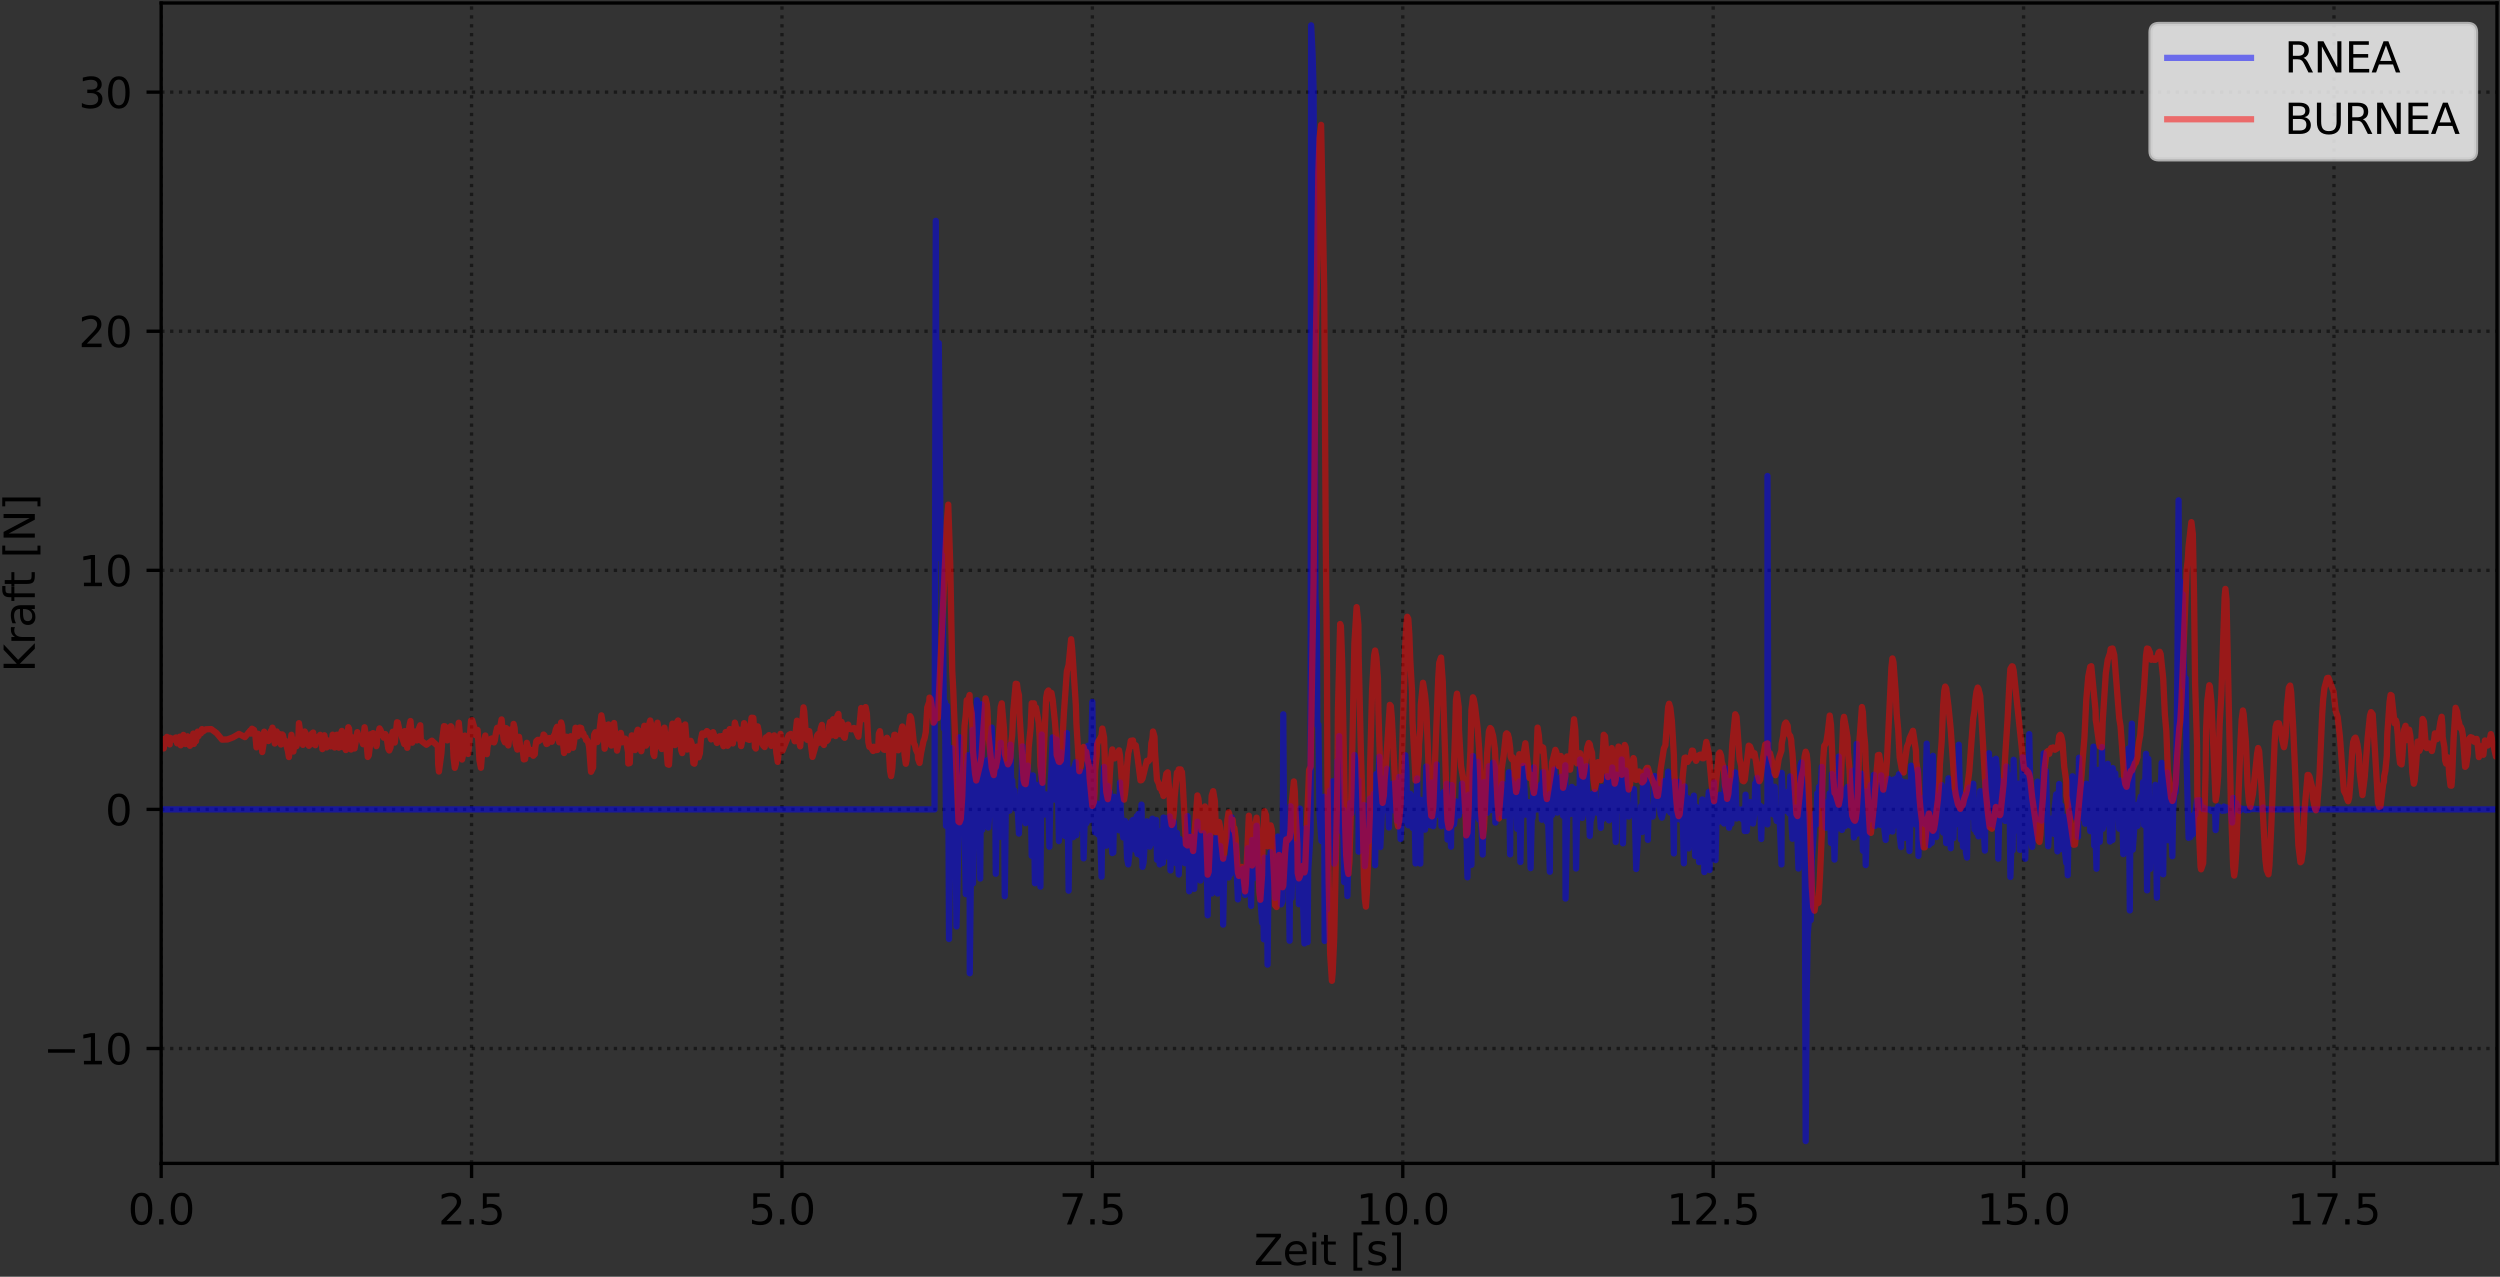 <?xml version="1.0" encoding="utf-8" standalone="no"?>
<!DOCTYPE svg PUBLIC "-//W3C//DTD SVG 1.1//EN"
  "http://www.w3.org/Graphics/SVG/1.1/DTD/svg11.dtd">
<svg xmlns:xlink="http://www.w3.org/1999/xlink" width="597.223pt" height="304.996pt" viewBox="0 0 597.223 304.996" xmlns="http://www.w3.org/2000/svg" version="1.1">
 <rect x="0" y="0" width="597.223" height="304.996" fill="#333333" stroke="none"/>
 <defs>
  <style type="text/css">*{stroke-linejoin: round; stroke-linecap: butt}</style>
 </defs>
 <g id="figure_1">
  <g id="patch_1">
   <path d="M 0 304.996 
L 597.223 304.996 
L 597.223 0 
L 0 0 
L 0 304.996 
z
" style="fill: none"/>
  </g>
  <g id="axes_1">
   <g id="patch_2">
    <path d="M 38.503 277.92 
L 596.503 277.92 
L 596.503 0.72 
L 38.503 0.72 
L 38.503 277.92 
z
" style="fill: none"/>
   </g>
   <g id="matplotlib.axis_1">
    <g id="xtick_1">
     <g id="line2d_1">
      <path d="M 38.503 277.92 
L 38.503 0.72 
" clip-path="url(#pd3a6c7a166)" style="fill: none; stroke-dasharray: 0.8,1.32; stroke-dashoffset: 0; stroke: #000000; stroke-opacity: 0.5; stroke-width: 0.8"/>
     </g>
     <g id="line2d_2">
      <defs>
       <path id="mf13f2b7b0b" d="M 0 0 
L 0 3.5 
" style="stroke: #000000; stroke-width: 0.8"/>
      </defs>
      <g>
       <use xlink:href="#mf13f2b7b0b" x="38.503" y="277.92" style="stroke: #000000; stroke-width: 0.8"/>
      </g>
     </g>
     <g id="text_1">
      <!-- 0.0 -->
      <g transform="translate(30.551 292.518) scale(0.1 -0.1)">
       <defs>
        <path id="DejaVuSans-30" d="M 2034 4250 
Q 1547 4250 1301 3770 
Q 1056 3291 1056 2328 
Q 1056 1369 1301 889 
Q 1547 409 2034 409 
Q 2525 409 2770 889 
Q 3016 1369 3016 2328 
Q 3016 3291 2770 3770 
Q 2525 4250 2034 4250 
z
M 2034 4750 
Q 2819 4750 3233 4129 
Q 3647 3509 3647 2328 
Q 3647 1150 3233 529 
Q 2819 -91 2034 -91 
Q 1250 -91 836 529 
Q 422 1150 422 2328 
Q 422 3509 836 4129 
Q 1250 4750 2034 4750 
z
" transform="scale(0.016)"/>
        <path id="DejaVuSans-2e" d="M 684 794 
L 1344 794 
L 1344 0 
L 684 0 
L 684 794 
z
" transform="scale(0.016)"/>
       </defs>
       <use xlink:href="#DejaVuSans-30"/>
       <use xlink:href="#DejaVuSans-2e" x="63.623"/>
       <use xlink:href="#DejaVuSans-30" x="95.41"/>
      </g>
     </g>
    </g>
    <g id="xtick_2">
     <g id="line2d_3">
      <path d="M 112.654 277.92 
L 112.654 0.72 
" clip-path="url(#pd3a6c7a166)" style="fill: none; stroke-dasharray: 0.8,1.32; stroke-dashoffset: 0; stroke: #000000; stroke-opacity: 0.5; stroke-width: 0.8"/>
     </g>
     <g id="line2d_4">
      <g>
       <use xlink:href="#mf13f2b7b0b" x="112.654" y="277.92" style="stroke: #000000; stroke-width: 0.8"/>
      </g>
     </g>
     <g id="text_2">
      <!-- 2.5 -->
      <g transform="translate(104.703 292.518) scale(0.1 -0.1)">
       <defs>
        <path id="DejaVuSans-32" d="M 1228 531 
L 3431 531 
L 3431 0 
L 469 0 
L 469 531 
Q 828 903 1448 1529 
Q 2069 2156 2228 2338 
Q 2531 2678 2651 2914 
Q 2772 3150 2772 3378 
Q 2772 3750 2511 3984 
Q 2250 4219 1831 4219 
Q 1534 4219 1204 4116 
Q 875 4013 500 3803 
L 500 4441 
Q 881 4594 1212 4672 
Q 1544 4750 1819 4750 
Q 2544 4750 2975 4387 
Q 3406 4025 3406 3419 
Q 3406 3131 3298 2873 
Q 3191 2616 2906 2266 
Q 2828 2175 2409 1742 
Q 1991 1309 1228 531 
z
" transform="scale(0.016)"/>
        <path id="DejaVuSans-35" d="M 691 4666 
L 3169 4666 
L 3169 4134 
L 1269 4134 
L 1269 2991 
Q 1406 3038 1543 3061 
Q 1681 3084 1819 3084 
Q 2600 3084 3056 2656 
Q 3513 2228 3513 1497 
Q 3513 744 3044 326 
Q 2575 -91 1722 -91 
Q 1428 -91 1123 -41 
Q 819 9 494 109 
L 494 744 
Q 775 591 1075 516 
Q 1375 441 1709 441 
Q 2250 441 2565 725 
Q 2881 1009 2881 1497 
Q 2881 1984 2565 2268 
Q 2250 2553 1709 2553 
Q 1456 2553 1204 2497 
Q 953 2441 691 2322 
L 691 4666 
z
" transform="scale(0.016)"/>
       </defs>
       <use xlink:href="#DejaVuSans-32"/>
       <use xlink:href="#DejaVuSans-2e" x="63.623"/>
       <use xlink:href="#DejaVuSans-35" x="95.41"/>
      </g>
     </g>
    </g>
    <g id="xtick_3">
     <g id="line2d_5">
      <path d="M 186.805 277.92 
L 186.805 0.72 
" clip-path="url(#pd3a6c7a166)" style="fill: none; stroke-dasharray: 0.8,1.32; stroke-dashoffset: 0; stroke: #000000; stroke-opacity: 0.5; stroke-width: 0.8"/>
     </g>
     <g id="line2d_6">
      <g>
       <use xlink:href="#mf13f2b7b0b" x="186.805" y="277.92" style="stroke: #000000; stroke-width: 0.8"/>
      </g>
     </g>
     <g id="text_3">
      <!-- 5.0 -->
      <g transform="translate(178.854 292.518) scale(0.1 -0.1)">
       <use xlink:href="#DejaVuSans-35"/>
       <use xlink:href="#DejaVuSans-2e" x="63.623"/>
       <use xlink:href="#DejaVuSans-30" x="95.41"/>
      </g>
     </g>
    </g>
    <g id="xtick_4">
     <g id="line2d_7">
      <path d="M 260.957 277.92 
L 260.957 0.72 
" clip-path="url(#pd3a6c7a166)" style="fill: none; stroke-dasharray: 0.8,1.32; stroke-dashoffset: 0; stroke: #000000; stroke-opacity: 0.5; stroke-width: 0.8"/>
     </g>
     <g id="line2d_8">
      <g>
       <use xlink:href="#mf13f2b7b0b" x="260.957" y="277.92" style="stroke: #000000; stroke-width: 0.8"/>
      </g>
     </g>
     <g id="text_4">
      <!-- 7.5 -->
      <g transform="translate(253.005 292.518) scale(0.1 -0.1)">
       <defs>
        <path id="DejaVuSans-37" d="M 525 4666 
L 3525 4666 
L 3525 4397 
L 1831 0 
L 1172 0 
L 2766 4134 
L 525 4134 
L 525 4666 
z
" transform="scale(0.016)"/>
       </defs>
       <use xlink:href="#DejaVuSans-37"/>
       <use xlink:href="#DejaVuSans-2e" x="63.623"/>
       <use xlink:href="#DejaVuSans-35" x="95.41"/>
      </g>
     </g>
    </g>
    <g id="xtick_5">
     <g id="line2d_9">
      <path d="M 335.108 277.92 
L 335.108 0.72 
" clip-path="url(#pd3a6c7a166)" style="fill: none; stroke-dasharray: 0.8,1.32; stroke-dashoffset: 0; stroke: #000000; stroke-opacity: 0.5; stroke-width: 0.8"/>
     </g>
     <g id="line2d_10">
      <g>
       <use xlink:href="#mf13f2b7b0b" x="335.108" y="277.92" style="stroke: #000000; stroke-width: 0.8"/>
      </g>
     </g>
     <g id="text_5">
      <!-- 10.0 -->
      <g transform="translate(323.975 292.518) scale(0.1 -0.1)">
       <defs>
        <path id="DejaVuSans-31" d="M 794 531 
L 1825 531 
L 1825 4091 
L 703 3866 
L 703 4441 
L 1819 4666 
L 2450 4666 
L 2450 531 
L 3481 531 
L 3481 0 
L 794 0 
L 794 531 
z
" transform="scale(0.016)"/>
       </defs>
       <use xlink:href="#DejaVuSans-31"/>
       <use xlink:href="#DejaVuSans-30" x="63.623"/>
       <use xlink:href="#DejaVuSans-2e" x="127.246"/>
       <use xlink:href="#DejaVuSans-30" x="159.033"/>
      </g>
     </g>
    </g>
    <g id="xtick_6">
     <g id="line2d_11">
      <path d="M 409.259 277.92 
L 409.259 0.72 
" clip-path="url(#pd3a6c7a166)" style="fill: none; stroke-dasharray: 0.8,1.32; stroke-dashoffset: 0; stroke: #000000; stroke-opacity: 0.5; stroke-width: 0.8"/>
     </g>
     <g id="line2d_12">
      <g>
       <use xlink:href="#mf13f2b7b0b" x="409.259" y="277.92" style="stroke: #000000; stroke-width: 0.8"/>
      </g>
     </g>
     <g id="text_6">
      <!-- 12.5 -->
      <g transform="translate(398.127 292.518) scale(0.1 -0.1)">
       <use xlink:href="#DejaVuSans-31"/>
       <use xlink:href="#DejaVuSans-32" x="63.623"/>
       <use xlink:href="#DejaVuSans-2e" x="127.246"/>
       <use xlink:href="#DejaVuSans-35" x="159.033"/>
      </g>
     </g>
    </g>
    <g id="xtick_7">
     <g id="line2d_13">
      <path d="M 483.411 277.92 
L 483.411 0.72 
" clip-path="url(#pd3a6c7a166)" style="fill: none; stroke-dasharray: 0.8,1.32; stroke-dashoffset: 0; stroke: #000000; stroke-opacity: 0.5; stroke-width: 0.8"/>
     </g>
     <g id="line2d_14">
      <g>
       <use xlink:href="#mf13f2b7b0b" x="483.411" y="277.92" style="stroke: #000000; stroke-width: 0.8"/>
      </g>
     </g>
     <g id="text_7">
      <!-- 15.0 -->
      <g transform="translate(472.278 292.518) scale(0.1 -0.1)">
       <use xlink:href="#DejaVuSans-31"/>
       <use xlink:href="#DejaVuSans-35" x="63.623"/>
       <use xlink:href="#DejaVuSans-2e" x="127.246"/>
       <use xlink:href="#DejaVuSans-30" x="159.033"/>
      </g>
     </g>
    </g>
    <g id="xtick_8">
     <g id="line2d_15">
      <path d="M 557.562 277.92 
L 557.562 0.72 
" clip-path="url(#pd3a6c7a166)" style="fill: none; stroke-dasharray: 0.8,1.32; stroke-dashoffset: 0; stroke: #000000; stroke-opacity: 0.5; stroke-width: 0.8"/>
     </g>
     <g id="line2d_16">
      <g>
       <use xlink:href="#mf13f2b7b0b" x="557.562" y="277.92" style="stroke: #000000; stroke-width: 0.8"/>
      </g>
     </g>
     <g id="text_8">
      <!-- 17.5 -->
      <g transform="translate(546.429 292.518) scale(0.1 -0.1)">
       <use xlink:href="#DejaVuSans-31"/>
       <use xlink:href="#DejaVuSans-37" x="63.623"/>
       <use xlink:href="#DejaVuSans-2e" x="127.246"/>
       <use xlink:href="#DejaVuSans-35" x="159.033"/>
      </g>
     </g>
    </g>
    <g id="text_9">
     <!-- Zeit [s] -->
     <g transform="translate(299.557 302.197) scale(0.1 -0.1)">
      <defs>
       <path id="DejaVuSans-5a" d="M 359 4666 
L 4025 4666 
L 4025 4184 
L 1075 531 
L 4097 531 
L 4097 0 
L 288 0 
L 288 481 
L 3238 4134 
L 359 4134 
L 359 4666 
z
" transform="scale(0.016)"/>
       <path id="DejaVuSans-65" d="M 3597 1894 
L 3597 1613 
L 953 1613 
Q 991 1019 1311 708 
Q 1631 397 2203 397 
Q 2534 397 2845 478 
Q 3156 559 3463 722 
L 3463 178 
Q 3153 47 2828 -22 
Q 2503 -91 2169 -91 
Q 1331 -91 842 396 
Q 353 884 353 1716 
Q 353 2575 817 3079 
Q 1281 3584 2069 3584 
Q 2775 3584 3186 3129 
Q 3597 2675 3597 1894 
z
M 3022 2063 
Q 3016 2534 2758 2815 
Q 2500 3097 2075 3097 
Q 1594 3097 1305 2825 
Q 1016 2553 972 2059 
L 3022 2063 
z
" transform="scale(0.016)"/>
       <path id="DejaVuSans-69" d="M 603 3500 
L 1178 3500 
L 1178 0 
L 603 0 
L 603 3500 
z
M 603 4863 
L 1178 4863 
L 1178 4134 
L 603 4134 
L 603 4863 
z
" transform="scale(0.016)"/>
       <path id="DejaVuSans-74" d="M 1172 4494 
L 1172 3500 
L 2356 3500 
L 2356 3053 
L 1172 3053 
L 1172 1153 
Q 1172 725 1289 603 
Q 1406 481 1766 481 
L 2356 481 
L 2356 0 
L 1766 0 
Q 1100 0 847 248 
Q 594 497 594 1153 
L 594 3053 
L 172 3053 
L 172 3500 
L 594 3500 
L 594 4494 
L 1172 4494 
z
" transform="scale(0.016)"/>
       <path id="DejaVuSans-20" transform="scale(0.016)"/>
       <path id="DejaVuSans-5b" d="M 550 4863 
L 1875 4863 
L 1875 4416 
L 1125 4416 
L 1125 -397 
L 1875 -397 
L 1875 -844 
L 550 -844 
L 550 4863 
z
" transform="scale(0.016)"/>
       <path id="DejaVuSans-73" d="M 2834 3397 
L 2834 2853 
Q 2591 2978 2328 3040 
Q 2066 3103 1784 3103 
Q 1356 3103 1142 2972 
Q 928 2841 928 2578 
Q 928 2378 1081 2264 
Q 1234 2150 1697 2047 
L 1894 2003 
Q 2506 1872 2764 1633 
Q 3022 1394 3022 966 
Q 3022 478 2636 193 
Q 2250 -91 1575 -91 
Q 1294 -91 989 -36 
Q 684 19 347 128 
L 347 722 
Q 666 556 975 473 
Q 1284 391 1588 391 
Q 1994 391 2212 530 
Q 2431 669 2431 922 
Q 2431 1156 2273 1281 
Q 2116 1406 1581 1522 
L 1381 1569 
Q 847 1681 609 1914 
Q 372 2147 372 2553 
Q 372 3047 722 3315 
Q 1072 3584 1716 3584 
Q 2034 3584 2315 3537 
Q 2597 3491 2834 3397 
z
" transform="scale(0.016)"/>
       <path id="DejaVuSans-5d" d="M 1947 4863 
L 1947 -844 
L 622 -844 
L 622 -397 
L 1369 -397 
L 1369 4416 
L 622 4416 
L 622 4863 
L 1947 4863 
z
" transform="scale(0.016)"/>
      </defs>
      <use xlink:href="#DejaVuSans-5a"/>
      <use xlink:href="#DejaVuSans-65" x="68.506"/>
      <use xlink:href="#DejaVuSans-69" x="130.029"/>
      <use xlink:href="#DejaVuSans-74" x="157.812"/>
      <use xlink:href="#DejaVuSans-20" x="197.021"/>
      <use xlink:href="#DejaVuSans-5b" x="228.809"/>
      <use xlink:href="#DejaVuSans-73" x="267.822"/>
      <use xlink:href="#DejaVuSans-5d" x="319.922"/>
     </g>
    </g>
   </g>
   <g id="matplotlib.axis_2">
    <g id="ytick_1">
     <g id="line2d_17">
      <path d="M 38.503 250.477 
L 596.503 250.477 
" clip-path="url(#pd3a6c7a166)" style="fill: none; stroke-dasharray: 0.8,1.32; stroke-dashoffset: 0; stroke: #000000; stroke-opacity: 0.5; stroke-width: 0.8"/>
     </g>
     <g id="line2d_18">
      <defs>
       <path id="mad90178d1a" d="M 0 0 
L -3.5 0 
" style="stroke: #000000; stroke-width: 0.8"/>
      </defs>
      <g>
       <use xlink:href="#mad90178d1a" x="38.503" y="250.477" style="stroke: #000000; stroke-width: 0.8"/>
      </g>
     </g>
     <g id="text_10">
      <!-- −10 -->
      <g transform="translate(10.398 254.276) scale(0.1 -0.1)">
       <defs>
        <path id="DejaVuSans-2212" d="M 678 2272 
L 4684 2272 
L 4684 1741 
L 678 1741 
L 678 2272 
z
" transform="scale(0.016)"/>
       </defs>
       <use xlink:href="#DejaVuSans-2212"/>
       <use xlink:href="#DejaVuSans-31" x="83.789"/>
       <use xlink:href="#DejaVuSans-30" x="147.412"/>
      </g>
     </g>
    </g>
    <g id="ytick_2">
     <g id="line2d_19">
      <path d="M 38.503 193.361 
L 596.503 193.361 
" clip-path="url(#pd3a6c7a166)" style="fill: none; stroke-dasharray: 0.8,1.32; stroke-dashoffset: 0; stroke: #000000; stroke-opacity: 0.5; stroke-width: 0.8"/>
     </g>
     <g id="line2d_20">
      <g>
       <use xlink:href="#mad90178d1a" x="38.503" y="193.361" style="stroke: #000000; stroke-width: 0.8"/>
      </g>
     </g>
     <g id="text_11">
      <!-- 0 -->
      <g transform="translate(25.14 197.16) scale(0.1 -0.1)">
       <use xlink:href="#DejaVuSans-30"/>
      </g>
     </g>
    </g>
    <g id="ytick_3">
     <g id="line2d_21">
      <path d="M 38.503 136.245 
L 596.503 136.245 
" clip-path="url(#pd3a6c7a166)" style="fill: none; stroke-dasharray: 0.8,1.32; stroke-dashoffset: 0; stroke: #000000; stroke-opacity: 0.5; stroke-width: 0.8"/>
     </g>
     <g id="line2d_22">
      <g>
       <use xlink:href="#mad90178d1a" x="38.503" y="136.245" style="stroke: #000000; stroke-width: 0.8"/>
      </g>
     </g>
     <g id="text_12">
      <!-- 10 -->
      <g transform="translate(18.778 140.044) scale(0.1 -0.1)">
       <use xlink:href="#DejaVuSans-31"/>
       <use xlink:href="#DejaVuSans-30" x="63.623"/>
      </g>
     </g>
    </g>
    <g id="ytick_4">
     <g id="line2d_23">
      <path d="M 38.503 79.129 
L 596.503 79.129 
" clip-path="url(#pd3a6c7a166)" style="fill: none; stroke-dasharray: 0.8,1.32; stroke-dashoffset: 0; stroke: #000000; stroke-opacity: 0.5; stroke-width: 0.8"/>
     </g>
     <g id="line2d_24">
      <g>
       <use xlink:href="#mad90178d1a" x="38.503" y="79.129" style="stroke: #000000; stroke-width: 0.8"/>
      </g>
     </g>
     <g id="text_13">
      <!-- 20 -->
      <g transform="translate(18.778 82.928) scale(0.1 -0.1)">
       <use xlink:href="#DejaVuSans-32"/>
       <use xlink:href="#DejaVuSans-30" x="63.623"/>
      </g>
     </g>
    </g>
    <g id="ytick_5">
     <g id="line2d_25">
      <path d="M 38.503 22.013 
L 596.503 22.013 
" clip-path="url(#pd3a6c7a166)" style="fill: none; stroke-dasharray: 0.8,1.32; stroke-dashoffset: 0; stroke: #000000; stroke-opacity: 0.5; stroke-width: 0.8"/>
     </g>
     <g id="line2d_26">
      <g>
       <use xlink:href="#mad90178d1a" x="38.503" y="22.013" style="stroke: #000000; stroke-width: 0.8"/>
      </g>
     </g>
     <g id="text_14">
      <!-- 30 -->
      <g transform="translate(18.778 25.812) scale(0.1 -0.1)">
       <defs>
        <path id="DejaVuSans-33" d="M 2597 2516 
Q 3050 2419 3304 2112 
Q 3559 1806 3559 1356 
Q 3559 666 3084 287 
Q 2609 -91 1734 -91 
Q 1441 -91 1130 -33 
Q 819 25 488 141 
L 488 750 
Q 750 597 1062 519 
Q 1375 441 1716 441 
Q 2309 441 2620 675 
Q 2931 909 2931 1356 
Q 2931 1769 2642 2001 
Q 2353 2234 1838 2234 
L 1294 2234 
L 1294 2753 
L 1863 2753 
Q 2328 2753 2575 2939 
Q 2822 3125 2822 3475 
Q 2822 3834 2567 4026 
Q 2313 4219 1838 4219 
Q 1578 4219 1281 4162 
Q 984 4106 628 3988 
L 628 4550 
Q 988 4650 1302 4700 
Q 1616 4750 1894 4750 
Q 2613 4750 3031 4423 
Q 3450 4097 3450 3541 
Q 3450 3153 3228 2886 
Q 3006 2619 2597 2516 
z
" transform="scale(0.016)"/>
       </defs>
       <use xlink:href="#DejaVuSans-33"/>
       <use xlink:href="#DejaVuSans-30" x="63.623"/>
      </g>
     </g>
    </g>
    <g id="text_15">
     <!-- Kraft [N] -->
     <g transform="translate(8.318 160.583) rotate(-90) scale(0.1 -0.1)">
      <defs>
       <path id="DejaVuSans-4b" d="M 628 4666 
L 1259 4666 
L 1259 2694 
L 3353 4666 
L 4166 4666 
L 1850 2491 
L 4331 0 
L 3500 0 
L 1259 2247 
L 1259 0 
L 628 0 
L 628 4666 
z
" transform="scale(0.016)"/>
       <path id="DejaVuSans-72" d="M 2631 2963 
Q 2534 3019 2420 3045 
Q 2306 3072 2169 3072 
Q 1681 3072 1420 2755 
Q 1159 2438 1159 1844 
L 1159 0 
L 581 0 
L 581 3500 
L 1159 3500 
L 1159 2956 
Q 1341 3275 1631 3429 
Q 1922 3584 2338 3584 
Q 2397 3584 2469 3576 
Q 2541 3569 2628 3553 
L 2631 2963 
z
" transform="scale(0.016)"/>
       <path id="DejaVuSans-61" d="M 2194 1759 
Q 1497 1759 1228 1600 
Q 959 1441 959 1056 
Q 959 750 1161 570 
Q 1363 391 1709 391 
Q 2188 391 2477 730 
Q 2766 1069 2766 1631 
L 2766 1759 
L 2194 1759 
z
M 3341 1997 
L 3341 0 
L 2766 0 
L 2766 531 
Q 2569 213 2275 61 
Q 1981 -91 1556 -91 
Q 1019 -91 701 211 
Q 384 513 384 1019 
Q 384 1609 779 1909 
Q 1175 2209 1959 2209 
L 2766 2209 
L 2766 2266 
Q 2766 2663 2505 2880 
Q 2244 3097 1772 3097 
Q 1472 3097 1187 3025 
Q 903 2953 641 2809 
L 641 3341 
Q 956 3463 1253 3523 
Q 1550 3584 1831 3584 
Q 2591 3584 2966 3190 
Q 3341 2797 3341 1997 
z
" transform="scale(0.016)"/>
       <path id="DejaVuSans-66" d="M 2375 4863 
L 2375 4384 
L 1825 4384 
Q 1516 4384 1395 4259 
Q 1275 4134 1275 3809 
L 1275 3500 
L 2222 3500 
L 2222 3053 
L 1275 3053 
L 1275 0 
L 697 0 
L 697 3053 
L 147 3053 
L 147 3500 
L 697 3500 
L 697 3744 
Q 697 4328 969 4595 
Q 1241 4863 1831 4863 
L 2375 4863 
z
" transform="scale(0.016)"/>
       <path id="DejaVuSans-4e" d="M 628 4666 
L 1478 4666 
L 3547 763 
L 3547 4666 
L 4159 4666 
L 4159 0 
L 3309 0 
L 1241 3903 
L 1241 0 
L 628 0 
L 628 4666 
z
" transform="scale(0.016)"/>
      </defs>
      <use xlink:href="#DejaVuSans-4b"/>
      <use xlink:href="#DejaVuSans-72" x="65.576"/>
      <use xlink:href="#DejaVuSans-61" x="106.689"/>
      <use xlink:href="#DejaVuSans-66" x="167.969"/>
      <use xlink:href="#DejaVuSans-74" x="201.424"/>
      <use xlink:href="#DejaVuSans-20" x="240.633"/>
      <use xlink:href="#DejaVuSans-5b" x="272.42"/>
      <use xlink:href="#DejaVuSans-4e" x="311.434"/>
      <use xlink:href="#DejaVuSans-5d" x="386.238"/>
     </g>
    </g>
   </g>
   <g id="line2d_27">
    <path d="M 38.503 193.361 
L 223.248 193.361 
L 223.554 52.758 
L 223.732 126.255 
L 224.048 117.353 
L 224.261 81.956 
L 224.739 133.53 
L 224.977 132.569 
L 225.274 149.764 
L 225.514 174.063 
L 225.751 167.683 
L 225.989 197.29 
L 226.227 168.614 
L 226.526 184.204 
L 226.707 224.315 
L 227.004 198.288 
L 227.184 194.515 
L 227.423 178.719 
L 227.479 204.024 
L 227.717 197.43 
L 227.957 199.388 
L 228.194 193.812 
L 228.492 221.316 
L 228.973 199.575 
L 229.212 176.122 
L 229.508 192.136 
L 229.867 192.058 
L 229.999 191.88 
L 230.173 192.009 
L 230.409 196.05 
L 230.706 213.584 
L 230.945 183.34 
L 231.242 180.414 
L 231.63 195.901 
L 231.664 232.498 
L 232.316 174.396 
L 232.435 211.037 
L 233.208 174.187 
L 233.388 167.277 
L 233.627 195.475 
L 233.865 171.774 
L 234.164 209.875 
L 234.46 168.25 
L 234.639 198.247 
L 235.116 183.775 
L 235.433 191.453 
L 235.727 192 
L 235.907 181.597 
L 236.084 197.688 
L 236.384 193.799 
L 236.621 176.655 
L 236.92 173.804 
L 237.158 180.435 
L 237.396 179.707 
L 237.695 182.268 
L 237.875 208.735 
L 238.291 179.843 
L 238.351 198.099 
L 238.589 198.279 
L 238.828 199.928 
L 239.065 177.442 
L 239.305 184.56 
L 239.549 182.588 
L 239.841 187.226 
L 240.023 214.102 
L 240.317 189.303 
L 240.615 182.567 
L 240.794 182.698 
L 241.152 193.677 
L 241.39 177.882 
L 241.569 188.232 
L 241.807 186.429 
L 242.045 191.399 
L 242.344 188.817 
L 242.642 193.224 
L 242.94 191.905 
L 243.119 193.066 
L 243.416 199.135 
L 243.539 191.885 
L 243.837 192.914 
L 244.254 178.299 
L 244.76 195.258 
L 244.999 196.662 
L 245.504 182.901 
L 245.742 187.306 
L 246.203 187.751 
L 246.461 204.435 
L 246.755 185.239 
L 246.994 194.95 
L 247.232 211.003 
L 247.47 187.463 
L 247.708 192.975 
L 248.125 193.51 
L 248.364 199.592 
L 248.543 211.816 
L 248.849 175.468 
L 249.021 192.975 
L 249.219 190.364 
L 249.531 194.583 
L 249.797 189.765 
L 249.917 191.907 
L 250.177 193.181 
L 250.455 191.32 
L 250.693 202.28 
L 250.99 187.024 
L 251.171 184.16 
L 251.467 176.154 
L 251.706 176.627 
L 252.004 191.026 
L 252.244 190.563 
L 252.426 176.681 
L 252.661 184.705 
L 252.958 200.935 
L 253.437 179.748 
L 253.733 191.212 
L 253.913 187.882 
L 254.151 196.142 
L 254.39 199.711 
L 254.63 194.591 
L 254.866 175.105 
L 255.283 212.768 
L 255.641 183.887 
L 255.702 193.608 
L 255.879 186.395 
L 256.118 198.332 
L 256.357 199.993 
L 256.597 183.502 
L 257.014 182.054 
L 257.135 199.514 
L 257.431 184.814 
L 257.611 187.536 
L 257.848 193.869 
L 258.205 197.943 
L 258.445 184.415 
L 258.577 185.968 
L 258.86 205.054 
L 259.158 194.838 
L 259.488 196.702 
L 259.73 193.858 
L 259.876 178.168 
L 260.173 195.975 
L 260.591 184.64 
L 260.949 167.675 
L 261.323 195.451 
L 261.49 195.87 
L 261.603 198.857 
L 262.087 191.953 
L 262.329 199.361 
L 262.556 195.311 
L 262.794 198.152 
L 263.152 209.444 
L 263.331 193.31 
L 263.748 183.204 
L 263.867 188.454 
L 264.105 188.367 
L 264.286 202.035 
L 264.643 187.744 
L 264.882 190.791 
L 265.059 189.205 
L 265.715 203.792 
L 265.956 203.66 
L 266.192 190.333 
L 266.252 193.367 
L 266.49 197.122 
L 266.788 195.659 
L 267.094 196.416 
L 267.325 198.342 
L 267.564 186.918 
L 267.76 194.405 
L 268.338 200.072 
L 268.533 197.393 
L 268.757 196.123 
L 269.017 197.77 
L 269.234 204.983 
L 269.531 206.497 
L 269.887 202.969 
L 270.126 202.923 
L 270.245 196.366 
L 270.662 195.866 
L 270.723 198.071 
L 270.96 201.068 
L 271.319 203.11 
L 271.562 194.971 
L 271.736 204.019 
L 271.975 194.451 
L 272.455 204.392 
L 272.689 192.21 
L 272.928 207.096 
L 273.175 206.097 
L 273.643 198.637 
L 273.969 196.208 
L 274.219 196.702 
L 274.658 202.251 
L 274.846 199.368 
L 275.038 198.691 
L 275.314 195.57 
L 275.438 201.403 
L 275.792 201.029 
L 276.208 195.884 
L 276.394 205.398 
L 276.812 198.649 
L 277.049 206.505 
L 277.162 198.561 
L 277.59 200.443 
L 277.779 206.137 
L 277.939 195.303 
L 278.121 195.354 
L 278.476 204.649 
L 278.624 202.833 
L 278.956 201.668 
L 279.194 201.678 
L 279.431 195.014 
L 279.612 207.935 
L 279.908 200.652 
L 280.087 200.659 
L 280.385 196.342 
L 280.624 203.517 
L 280.98 206.24 
L 281.16 198.979 
L 281.594 208.91 
L 281.874 200.458 
L 282.057 205.768 
L 282.114 205.073 
L 282.351 205.216 
L 282.534 201.857 
L 282.828 205.918 
L 283.068 206.205 
L 283.306 205.771 
L 283.664 194.948 
L 283.962 203.819 
L 284.089 212.916 
L 284.32 202.936 
L 284.563 199.792 
L 284.856 201.989 
L 285.035 211.325 
L 285.276 212.339 
L 285.69 203.253 
L 285.811 206.233 
L 286.049 196.292 
L 286.292 205.615 
L 286.527 205.548 
L 286.769 210.37 
L 287.007 207.598 
L 287.262 205.958 
L 287.484 199.069 
L 287.901 203.191 
L 288.025 208.338 
L 288.259 205.229 
L 288.498 218.649 
L 288.736 200.578 
L 289.035 199.658 
L 289.241 201.123 
L 289.455 213.455 
L 290.228 200.956 
L 290.348 212.239 
L 290.466 200.185 
L 290.883 213.464 
L 290.949 204.586 
L 291.225 205.508 
L 291.496 202.096 
L 292.135 210.191 
L 292.195 220.885 
L 292.433 208.011 
L 292.731 207.571 
L 292.969 205.083 
L 293.208 209.595 
L 293.505 209.622 
L 293.689 207.661 
L 293.924 208.853 
L 294.221 195.253 
L 294.467 206.727 
L 294.699 202.024 
L 294.878 208.151 
L 295.174 201.932 
L 295.717 214.867 
L 296.194 207.862 
L 296.426 209.551 
L 296.608 209.221 
L 296.962 207.498 
L 297.152 208.125 
L 297.439 213.794 
L 297.62 207.215 
L 297.93 211.88 
L 298.095 202.622 
L 298.335 208.98 
L 298.633 202.967 
L 298.87 216.422 
L 299.108 200.675 
L 299.607 209.691 
L 299.827 209.255 
L 300.183 197.255 
L 300.362 204.507 
L 300.854 212.25 
L 301.08 214.447 
L 301.494 220.425 
L 301.613 207.119 
L 301.911 224.397 
L 302.091 204.855 
L 302.448 213.331 
L 302.626 205.081 
L 302.807 230.444 
L 303.044 207.84 
L 303.341 206.421 
L 303.545 203.55 
L 303.826 209.662 
L 304.119 206.705 
L 304.416 207.644 
L 304.596 214.503 
L 304.953 213.038 
L 305.252 199.837 
L 305.311 205.132 
L 305.549 212.966 
L 305.846 201.961 
L 306.029 216.053 
L 306.385 215.224 
L 306.562 170.637 
L 306.802 205.046 
L 306.996 205.889 
L 307.282 205.916 
L 307.657 208.282 
L 307.9 207.613 
L 308.068 224.737 
L 308.299 192.599 
L 308.538 214.504 
L 308.839 204.156 
L 309.087 201.594 
L 309.455 206.717 
L 309.93 208.176 
L 310.002 204.52 
L 310.289 216.01 
L 310.527 193.147 
L 310.708 214.25 
L 311.064 205.351 
L 311.243 214.88 
L 311.612 225.376 
L 311.782 198.12 
L 312.018 197.825 
L 312.375 225.06 
L 312.502 208.057 
L 313.09 199.042 
L 313.213 6.051 
L 313.568 13.094 
L 313.805 21.438 
L 314.236 142.803 
L 314.58 147.295 
L 314.702 173.344 
L 314.939 173.082 
L 315.238 194.685 
L 315.683 200.909 
L 316.017 197.309 
L 316.334 190.329 
L 316.452 224.775 
L 316.695 195.945 
L 316.996 217.29 
L 317.11 195.205 
L 317.411 201.719 
L 317.763 188.807 
L 318.18 191.825 
L 318.359 186.632 
L 318.719 206.321 
L 318.959 205.472 
L 319.498 181.723 
L 319.615 191.974 
L 319.91 175.856 
L 320.148 190.82 
L 320.625 198.799 
L 320.865 193.388 
L 321.102 210.723 
L 321.34 198.267 
L 321.584 195.649 
L 321.878 214.052 
L 322.357 194.424 
L 322.592 191.78 
L 322.84 194.334 
L 323.07 192.851 
L 323.31 192.926 
L 323.549 180.349 
L 323.964 181.607 
L 324.084 186.131 
L 324.504 186.347 
L 324.57 203.462 
L 324.802 192.96 
L 325.098 192.825 
L 325.454 194.59 
L 325.633 198.372 
L 325.812 192.308 
L 326.051 206.915 
L 326.295 203.796 
L 326.531 195.283 
L 326.852 201.045 
L 327.242 190.765 
L 327.302 196.132 
L 327.541 192.529 
L 327.779 193.598 
L 328.02 190.7 
L 328.257 189.549 
L 328.495 206.687 
L 328.794 184.894 
L 329.172 194.065 
L 329.275 187.099 
L 329.508 180.771 
L 329.745 202.36 
L 330.163 193.212 
L 330.282 193.447 
L 330.581 193.618 
L 330.761 185.905 
L 331.057 191.983 
L 331.312 183.624 
L 331.798 197.686 
L 332.019 190.19 
L 332.488 192.066 
L 332.725 187.185 
L 333.024 193.608 
L 333.268 188.702 
L 333.503 187.043 
L 333.741 196.059 
L 333.981 192.561 
L 334.226 185.618 
L 334.581 200.437 
L 335.023 191.945 
L 335.231 192.462 
L 335.71 180.415 
L 335.972 184.263 
L 336.185 196.155 
L 336.423 197.149 
L 336.663 196.988 
L 336.901 189.632 
L 337.318 194.272 
L 337.437 197.787 
L 337.736 190.273 
L 337.917 193.386 
L 338.161 206.269 
L 338.545 185.951 
L 338.658 196.347 
L 338.944 193.277 
L 338.991 191.45 
L 339.291 206.315 
L 339.41 191.09 
L 339.826 192.919 
L 339.945 191.805 
L 340.123 193.356 
L 340.422 198.195 
L 340.72 183.091 
L 340.898 190.961 
L 341.137 194.157 
L 341.375 191.681 
L 341.615 197.14 
L 341.917 187.256 
L 342.092 186.931 
L 342.39 197.387 
L 342.593 194.476 
L 342.866 193.655 
L 343.224 182.606 
L 343.364 193.386 
L 343.582 193.388 
L 343.82 194.781 
L 344.237 192.403 
L 344.355 197.369 
L 344.835 189.235 
L 345.073 192.179 
L 345.381 190.438 
L 345.61 187.2 
L 345.793 200.575 
L 346.085 191.052 
L 346.387 191.14 
L 346.623 202.276 
L 346.801 187.558 
L 347.047 194.297 
L 347.337 196.94 
L 347.634 194.67 
L 347.813 191.434 
L 348.052 193.132 
L 348.471 194.812 
L 348.531 192.726 
L 348.83 193.024 
L 349.026 193.624 
L 349.25 187.199 
L 349.603 193.759 
L 349.842 193.473 
L 350.14 190.885 
L 350.557 209.592 
L 350.855 189.846 
L 351.034 191.118 
L 351.273 193.788 
L 351.51 206.612 
L 351.868 180.607 
L 352.048 195.204 
L 352.345 189.43 
L 352.643 194.896 
L 352.763 191.849 
L 353.002 181.959 
L 353.358 195.811 
L 353.777 194.307 
L 354.192 204.138 
L 354.49 186.828 
L 354.729 193.536 
L 354.967 192.171 
L 355.266 194.185 
L 355.563 193.387 
L 355.691 183.025 
L 355.993 193.336 
L 356.23 193.503 
L 356.696 182.186 
L 357.115 183.34 
L 357.232 196.51 
L 357.414 192.629 
L 357.768 194.272 
L 358.067 192.139 
L 358.2 188.908 
L 358.62 193.388 
L 358.727 187.795 
L 358.965 187.221 
L 359.203 194.93 
L 359.448 194.863 
L 359.74 193.201 
L 359.919 194.415 
L 360.223 190.332 
L 360.465 184.479 
L 360.755 204.104 
L 360.876 186.103 
L 361.129 192.208 
L 361.416 187.044 
L 361.662 193.832 
L 361.887 193.298 
L 362.186 191.16 
L 362.424 198.002 
L 362.663 194.104 
L 362.95 186.662 
L 363.204 205.926 
L 363.423 192.581 
L 363.622 194.957 
L 363.916 182.955 
L 364.393 192.993 
L 364.631 194.604 
L 364.929 191.603 
L 365.108 193.592 
L 365.346 191.668 
L 365.644 207.384 
L 365.942 194.205 
L 366.121 195.365 
L 366.43 183.314 
L 366.662 193.387 
L 366.956 193.387 
L 367.138 192.96 
L 367.313 191.581 
L 367.613 193.388 
L 367.848 187.923 
L 368.165 187.335 
L 368.328 195.825 
L 368.63 184.425 
L 368.926 193.441 
L 369.114 191.871 
L 369.345 192.71 
L 369.529 196.374 
L 369.822 195.887 
L 370.24 208.259 
L 370.361 189.6 
L 370.778 194.708 
L 371.015 192.497 
L 371.312 183.816 
L 371.555 191.672 
L 371.789 191.999 
L 372.028 194.12 
L 372.326 192.263 
L 372.862 185.566 
L 373.397 194.869 
L 373.934 182.819 
L 373.993 214.659 
L 374.356 195.104 
L 374.65 191.125 
L 374.712 192.161 
L 375.081 192.404 
L 375.246 194.442 
L 375.487 187.976 
L 375.841 194.267 
L 376.021 193.503 
L 376.325 188.475 
L 376.501 207.483 
L 376.736 195.019 
L 377.275 194.448 
L 377.454 181.43 
L 377.691 182.921 
L 377.971 195.39 
L 378.468 193.388 
L 378.706 193.549 
L 379.003 183.037 
L 379.183 193.654 
L 379.542 191.331 
L 379.779 199.693 
L 379.958 196.256 
L 380.315 194.931 
L 380.435 189.631 
L 380.674 190.249 
L 380.972 189.229 
L 381.209 193.922 
L 381.567 194.178 
L 381.745 192.537 
L 382.17 193.563 
L 382.401 197.772 
L 382.641 188.009 
L 382.938 195.656 
L 383.117 191.682 
L 383.415 194.125 
L 383.653 193.445 
L 383.891 185.442 
L 384.13 194.372 
L 384.368 195.966 
L 385.142 183.343 
L 385.442 192.969 
L 385.738 194.261 
L 385.982 201.137 
L 386.155 185.038 
L 386.572 193.659 
L 386.633 192.79 
L 386.872 192.077 
L 387.288 193.552 
L 387.408 181.444 
L 387.704 201.47 
L 387.884 192.544 
L 388.122 192.897 
L 388.361 184.046 
L 388.837 193.671 
L 389.079 195.066 
L 389.373 192.752 
L 389.673 193.49 
L 389.732 194.1 
L 389.852 193.387 
L 390.209 193.391 
L 390.327 188.516 
L 390.567 194.987 
L 390.866 207.597 
L 391.578 193.818 
L 391.957 193.721 
L 392.061 192.543 
L 392.294 198.754 
L 392.534 185.377 
L 392.832 190.9 
L 393.014 194.44 
L 393.428 184.092 
L 393.651 200.639 
L 393.786 194.845 
L 394.024 194.822 
L 394.262 194.006 
L 394.507 194.287 
L 394.798 195.101 
L 395.157 191.025 
L 395.276 185.395 
L 395.574 190.233 
L 395.817 191.549 
L 396.051 188.451 
L 396.289 191.919 
L 396.469 192.448 
L 396.709 194.499 
L 397.006 195.331 
L 397.243 194.35 
L 397.481 186.591 
L 397.839 193.599 
L 398.017 190.615 
L 398.256 192.527 
L 398.494 184.345 
L 398.733 193.542 
L 399.032 194.144 
L 399.39 191.139 
L 399.629 190.806 
L 399.867 203.883 
L 399.986 186.696 
L 400.465 195.751 
L 400.71 189.004 
L 401 186.767 
L 401.241 194.836 
L 401.477 195.875 
L 401.776 192.261 
L 401.955 194.519 
L 402.254 206.241 
L 402.431 187.858 
L 402.67 194.191 
L 402.909 193.261 
L 403.206 190.68 
L 403.398 202.673 
L 403.634 193.881 
L 403.923 191.823 
L 404.403 195.446 
L 404.641 190.062 
L 404.948 204.491 
L 405.176 192.698 
L 405.385 195.113 
L 405.653 196.466 
L 405.894 205.947 
L 406.133 194.528 
L 406.427 194.869 
L 406.667 190.982 
L 406.963 192.647 
L 407.144 208.335 
L 407.381 206.202 
L 407.62 191.802 
L 407.861 192.959 
L 408.218 189.165 
L 408.398 207.846 
L 408.637 193.565 
L 408.918 193.207 
L 409.235 195.338 
L 409.471 186.91 
L 409.59 204.167 
L 409.829 205.469 
L 410.126 191.883 
L 410.426 192.507 
L 410.606 196.308 
L 410.844 189.86 
L 411.143 193.193 
L 411.32 192.095 
L 411.62 192.423 
L 411.857 196.732 
L 412.096 183.495 
L 412.513 193.389 
L 412.585 191.824 
L 412.872 193.776 
L 413.062 197.738 
L 413.457 186.544 
L 413.585 196.793 
L 413.815 193.497 
L 414.115 191.992 
L 414.473 192.397 
L 414.534 184.503 
L 414.83 195.53 
L 415.068 195.251 
L 415.31 193.974 
L 415.56 193.391 
L 415.963 195.49 
L 416.023 194.729 
L 416.322 195.784 
L 416.564 193.116 
L 416.805 198.529 
L 417.002 189.84 
L 417.277 198.51 
L 417.757 192.713 
L 418.054 191.597 
L 418.472 193.634 
L 418.531 192.596 
L 418.77 196.741 
L 419.127 194.125 
L 419.305 187.132 
L 419.488 187.398 
L 419.724 185.831 
L 419.963 192.821 
L 420.281 193.445 
L 420.502 192.496 
L 420.738 200.435 
L 420.975 192.922 
L 421.214 193.962 
L 421.512 192.89 
L 421.693 194.891 
L 422.226 196.938 
L 422.234 113.707 
L 422.469 194.594 
L 422.825 185.323 
L 423.005 188.553 
L 423.252 188.871 
L 423.484 194.464 
L 423.841 194.662 
L 423.961 187.947 
L 424.145 194.368 
L 424.437 196.128 
L 424.676 193.388 
L 424.915 194.005 
L 425.155 195.954 
L 425.575 206.501 
L 425.629 184.622 
L 425.988 192.965 
L 426.172 192.248 
L 426.407 193.469 
L 426.645 193.687 
L 427.065 193.199 
L 427.19 189.044 
L 427.445 194.327 
L 427.659 185.47 
L 427.906 186.548 
L 427.958 196.313 
L 428.197 200.368 
L 428.436 193.362 
L 428.619 196.147 
L 428.856 192.916 
L 429.151 193.277 
L 429.628 207.483 
L 430.105 183.019 
L 430.344 182.154 
L 430.904 193.65 
L 431.122 194.099 
L 431.358 272.589 
L 431.598 237.441 
L 431.843 223.291 
L 432.328 217.015 
L 432.562 219.806 
L 432.821 205.431 
L 433.157 200.867 
L 433.594 194.199 
L 433.878 196.985 
L 434.122 189.523 
L 434.415 192.414 
L 434.535 187.975 
L 434.776 191.772 
L 435.199 183.205 
L 435.318 192.293 
L 435.55 192.469 
L 435.793 191.569 
L 436.164 197.726 
L 436.324 193.291 
L 436.627 196.744 
L 436.862 194.455 
L 437.1 189.486 
L 437.401 201.385 
L 437.64 184.886 
L 437.948 198.491 
L 438.091 199.65 
L 438.242 205.346 
L 438.508 195.984 
L 438.779 198.027 
L 439.094 192.818 
L 439.259 180.735 
L 439.609 193.347 
L 439.814 188.349 
L 440.028 198.267 
L 440.327 193.224 
L 440.505 194.253 
L 440.744 197.385 
L 441.36 187.98 
L 441.461 191.728 
L 441.818 193.059 
L 441.997 197.203 
L 442.476 184.124 
L 442.882 200.066 
L 443.12 196.477 
L 443.307 199.333 
L 443.537 177.691 
L 443.835 198.789 
L 444.016 199.056 
L 444.194 196.281 
L 444.671 184.83 
L 444.793 194.09 
L 445.03 203.231 
L 445.566 189.032 
L 445.692 206.658 
L 446.223 190.077 
L 446.461 195.925 
L 446.704 188.688 
L 446.939 187.45 
L 447.182 195.672 
L 447.656 185.1 
L 447.905 197.313 
L 448.138 190.778 
L 448.437 196.094 
L 448.625 193.814 
L 448.915 196.433 
L 449.153 197.062 
L 449.392 185.236 
L 449.808 196.057 
L 449.896 193.938 
L 450.167 198.175 
L 450.464 200.652 
L 450.762 192.397 
L 450.942 198.806 
L 451.181 186.078 
L 451.426 193.785 
L 451.659 193.62 
L 451.839 197.62 
L 452.077 198.64 
L 452.327 186.246 
L 452.613 197.275 
L 452.865 196.609 
L 453.098 185.88 
L 453.47 194.059 
L 453.633 184.946 
L 453.809 199.596 
L 454.134 202.36 
L 454.345 186.63 
L 454.847 192.88 
L 455.072 200.152 
L 455.301 186.881 
L 455.54 193.585 
L 455.961 197.889 
L 456.151 203.3 
L 456.387 194.885 
L 456.567 182.909 
L 456.984 190.173 
L 457.045 189.171 
L 457.463 190.23 
L 457.701 197.018 
L 457.762 194.777 
L 458.176 183.868 
L 458.296 204.469 
L 458.536 191.366 
L 458.773 194.319 
L 459.19 190.696 
L 459.309 194.637 
L 459.793 191.454 
L 459.847 196.917 
L 460.264 177.646 
L 460.506 196.802 
L 460.801 201.867 
L 460.981 194.009 
L 461.301 194.67 
L 461.461 201.335 
L 461.76 180.555 
L 461.998 195.747 
L 462.24 189.942 
L 462.536 199.977 
L 462.954 192.79 
L 463.253 193.997 
L 463.439 190.702 
L 463.849 187.562 
L 464.21 198.909 
L 464.468 193.822 
L 464.684 194.95 
L 464.923 201.413 
L 465.171 192.139 
L 465.47 185.924 
L 465.711 196.04 
L 466.009 202.635 
L 466.244 193.943 
L 466.484 195.249 
L 466.663 200.229 
L 466.961 189.4 
L 467.199 195.212 
L 467.597 192.717 
L 467.744 196.887 
L 467.921 177.908 
L 468.454 200.603 
L 468.761 189.82 
L 468.931 202.292 
L 469.179 194.27 
L 469.542 198.665 
L 469.649 203.716 
L 469.893 204.868 
L 470.128 189.669 
L 470.435 188.133 
L 470.907 195.178 
L 471.39 187.22 
L 471.682 198.161 
L 471.865 194.066 
L 472.162 198.908 
L 472.457 195.361 
L 472.636 199.794 
L 473.054 188.995 
L 473.4 192.105 
L 473.635 193.923 
L 474.17 203.2 
L 474.355 186.793 
L 474.645 186.917 
L 474.95 192.775 
L 475.126 179.932 
L 475.316 191.723 
L 475.602 196.839 
L 475.84 185.534 
L 476.079 181.634 
L 476.317 183.452 
L 476.556 197.34 
L 476.795 181.25 
L 477.212 185.662 
L 477.362 205.118 
L 477.75 188.325 
L 477.869 195.254 
L 478.107 186.622 
L 478.346 194.31 
L 478.644 187.197 
L 478.776 194.37 
L 479.035 196.109 
L 479.305 183.1 
L 479.6 188.47 
L 480.019 185.215 
L 480.259 209.5 
L 480.639 198.018 
L 480.797 203.177 
L 481.033 181.506 
L 481.301 190.816 
L 481.594 193.876 
L 481.817 198.413 
L 482.112 187.199 
L 482.54 203.023 
L 482.796 188.195 
L 483.087 196.302 
L 483.209 180.877 
L 483.799 205.147 
L 484.097 192.893 
L 484.217 199.505 
L 484.515 192.246 
L 484.761 175.361 
L 485.231 200.28 
L 485.471 202.321 
L 485.769 198.497 
L 486.007 188.954 
L 486.248 190.864 
L 486.483 194.032 
L 486.722 186.715 
L 486.961 195.71 
L 487.207 195.794 
L 487.44 193.82 
L 487.677 196.046 
L 488.037 187.494 
L 488.215 179.983 
L 488.455 194.773 
L 488.752 184.187 
L 489.288 202.167 
L 489.54 197.754 
L 489.707 198.161 
L 490.005 197.357 
L 490.243 195.504 
L 490.481 196.108 
L 490.684 199.228 
L 490.9 192.574 
L 491.202 189.747 
L 491.495 203.391 
L 491.913 187.282 
L 492.154 202.861 
L 492.39 192.411 
L 492.706 199.825 
L 492.885 198.365 
L 493.123 201.97 
L 493.601 206.125 
L 493.661 195.086 
L 493.959 209.081 
L 494.141 198.403 
L 494.381 193.76 
L 494.614 193.754 
L 494.912 193.576 
L 495.093 185.443 
L 495.392 190.893 
L 495.688 192.592 
L 495.867 195.34 
L 496.169 187.281 
L 496.407 199.924 
L 496.644 181.015 
L 497.122 195.414 
L 497.327 189.221 
L 497.603 191.164 
L 498.145 196.772 
L 498.385 187.215 
L 498.622 187.791 
L 499.1 187.499 
L 499.337 198.549 
L 499.818 183.9 
L 500.113 178.364 
L 500.293 202.018 
L 500.609 193.113 
L 500.65 201.197 
L 500.829 207.53 
L 501.13 183.902 
L 501.604 201.106 
L 502.085 187.708 
L 502.143 178.47 
L 502.321 198.002 
L 502.566 196.955 
L 503.051 193.685 
L 503.276 192.4 
L 503.515 182.478 
L 503.873 187.585 
L 504.051 201.036 
L 504.23 197.302 
L 504.65 200.662 
L 504.708 183.492 
L 505.069 186.862 
L 505.312 184.755 
L 505.548 190.611 
L 505.782 192.825 
L 506.02 192.591 
L 506.266 197.974 
L 506.57 186.441 
L 506.747 196.911 
L 506.993 194.571 
L 507.231 204.043 
L 507.475 191.534 
L 507.708 190.58 
L 508.006 184.548 
L 508.19 195.315 
L 508.485 178.793 
L 508.787 217.496 
L 509.02 181.496 
L 509.275 172.869 
L 509.499 202.976 
L 510.213 192.348 
L 510.631 197.311 
L 510.692 195.375 
L 510.932 192.33 
L 511.427 190.261 
L 511.732 194.612 
L 511.946 186.87 
L 512.203 197.108 
L 512.663 180.074 
L 512.903 212.701 
L 513.215 181.281 
L 513.619 207.606 
L 513.68 193.288 
L 513.916 204.346 
L 514.398 191.877 
L 514.572 190.95 
L 514.703 205.842 
L 514.891 187.485 
L 515.248 214.445 
L 515.468 199.066 
L 515.69 195.61 
L 515.918 187.927 
L 516.158 189.752 
L 516.4 182.23 
L 516.763 208.864 
L 516.922 193.552 
L 517.16 195.358 
L 517.517 199.187 
L 517.703 184.56 
L 517.878 200.707 
L 518.173 196.442 
L 518.48 196.384 
L 518.653 196.066 
L 518.952 204.555 
L 519.13 193.996 
L 519.388 189.764 
L 519.725 189.259 
L 519.86 185.871 
L 520.142 161.697 
L 520.44 119.526 
L 520.622 152.853 
L 520.859 138.885 
L 521.115 148.821 
L 521.395 141.97 
L 521.638 157.801 
L 521.874 164.118 
L 522.117 161.996 
L 522.364 182.125 
L 522.828 200.157 
L 523.267 199.983 
L 523.498 194.967 
L 523.844 199.284 
L 524.131 194.613 
L 524.381 194.676 
L 524.857 191.188 
L 524.917 192.228 
L 525.276 192.733 
L 525.403 191.143 
L 525.814 192.755 
L 526.316 193.295 
L 526.429 192.952 
L 526.597 193.299 
L 526.891 193.198 
L 527.009 193.361 
L 527.911 193.354 
L 528.282 193.712 
L 528.686 193.442 
L 528.93 193.969 
L 529.167 193.488 
L 529.285 198.301 
L 529.533 193.471 
L 529.891 192.663 
L 530.068 192.783 
L 530.248 193.087 
L 530.664 193.224 
L 530.906 193.701 
L 531.262 192.671 
L 531.44 193.623 
L 531.621 193.602 
L 531.883 192.895 
L 532.001 193.228 
L 532.524 193.446 
L 532.708 193.363 
L 532.94 193.534 
L 533.236 196.488 
L 533.47 190.596 
L 533.724 193.361 
L 533.946 193.396 
L 534.245 191.853 
L 534.451 192.64 
L 534.72 192.758 
L 535.029 193.706 
L 535.26 193.128 
L 535.979 193.272 
L 536.216 193.291 
L 536.526 193.556 
L 536.734 193.33 
L 536.938 193.279 
L 537.242 193.477 
L 537.572 193.336 
L 537.71 193.11 
L 537.923 193.239 
L 540.394 193.348 
L 540.637 192.904 
L 540.925 193.359 
L 572.03 193.361 
L 596.503 193.361 
L 596.503 193.361 
" clip-path="url(#pd3a6c7a166)" style="fill: none; stroke: #0000ff; stroke-opacity: 0.5; stroke-width: 1.5; stroke-linecap: square"/>
   </g>
   <g id="line2d_28">
    <path d="M 38.503 177.65 
L 38.623 178.314 
L 38.866 176.524 
L 38.937 178.6 
L 39.111 178.784 
L 39.417 176.702 
L 39.708 177.02 
L 39.886 176.035 
L 40.542 177.828 
L 40.602 176.25 
L 41.019 176.593 
L 41.377 176.419 
L 41.559 176.693 
L 42.033 176.173 
L 42.092 176.96 
L 42.33 177.574 
L 42.629 176.494 
L 42.928 175.991 
L 43.164 178.047 
L 43.478 176.108 
L 43.582 177.703 
L 43.82 175.557 
L 44.301 177.73 
L 44.599 177.402 
L 44.834 175.905 
L 45.072 176.545 
L 45.371 178.161 
L 45.67 177.603 
L 45.857 176.957 
L 46.175 175.247 
L 46.329 177.708 
L 46.567 176.639 
L 46.806 177.081 
L 47.225 174.777 
L 47.406 175.859 
L 47.521 175.001 
L 47.766 174.884 
L 48.003 175.196 
L 48.244 174.177 
L 48.537 174.723 
L 49.141 174.234 
L 50.442 174.173 
L 51.747 175.128 
L 53.051 176.691 
L 54.357 176.642 
L 55.661 176.149 
L 57.085 175.326 
L 58.509 176.089 
L 59.814 174.494 
L 59.954 175.244 
L 60.192 174.085 
L 60.669 174.36 
L 60.966 175.31 
L 61.266 178.535 
L 61.682 175.306 
L 61.866 177.695 
L 62.104 176.598 
L 62.404 176.458 
L 62.639 179.655 
L 62.936 177.862 
L 63.116 174.791 
L 63.356 175.262 
L 63.653 175.577 
L 63.847 175.497 
L 64.131 177.027 
L 64.427 176.391 
L 64.726 174.585 
L 64.845 176.161 
L 65.084 173.83 
L 65.324 174.621 
L 65.636 177.619 
L 66.109 174.745 
L 66.397 176.71 
L 66.578 175.462 
L 66.877 175.389 
L 66.935 176.662 
L 67.113 177.86 
L 67.414 175.446 
L 67.589 175.614 
L 67.829 176.735 
L 68.125 176.935 
L 68.784 179.436 
L 69.02 180.85 
L 69.617 175.533 
L 70.096 179.53 
L 70.339 177.167 
L 70.523 176.721 
L 70.818 178.269 
L 71.293 175.962 
L 71.413 172.763 
L 72.07 177.321 
L 72.365 177.943 
L 72.605 174.946 
L 72.783 174.746 
L 73.259 175.664 
L 73.442 176.374 
L 73.737 176.839 
L 73.796 178.16 
L 74.035 177.908 
L 74.273 177.472 
L 74.512 175.249 
L 74.81 174.999 
L 75.108 177.81 
L 75.35 178.021 
L 75.535 176.929 
L 75.717 176.563 
L 75.764 176.159 
L 76.3 175.858 
L 76.479 175.548 
L 76.78 175.951 
L 77.015 178.957 
L 77.212 178.423 
L 77.493 175.648 
L 78.028 178.55 
L 78.208 176.846 
L 78.446 177.092 
L 78.744 177.961 
L 78.984 178.307 
L 79.221 177.82 
L 79.461 175.507 
L 79.936 178.578 
L 80.296 176.963 
L 80.487 175.515 
L 80.712 177.55 
L 80.951 178.608 
L 81.193 175.924 
L 81.666 174.604 
L 81.913 178.494 
L 82.151 176.051 
L 82.441 177.501 
L 82.621 179.176 
L 83.216 173.73 
L 83.394 174.091 
L 83.632 178.021 
L 83.873 179.053 
L 84.11 176.12 
L 84.411 176.581 
L 84.706 178.804 
L 85.361 174.901 
L 85.6 175.773 
L 86.208 176.291 
L 86.732 177.782 
L 87.091 173.736 
L 87.329 175.245 
L 87.866 180.822 
L 88.104 180.43 
L 88.403 177.931 
L 88.587 175.371 
L 89 175.342 
L 89.118 175.129 
L 89.536 176.179 
L 89.909 178.252 
L 90.012 177.913 
L 90.081 176.334 
L 90.668 174.008 
L 90.906 174.404 
L 91.264 175.279 
L 91.681 176.221 
L 92.039 175.364 
L 92.336 175.97 
L 92.754 178.838 
L 92.991 179.278 
L 93.29 178.549 
L 93.49 176.283 
L 93.826 174.803 
L 94.305 177.395 
L 94.842 172.542 
L 95.019 172.595 
L 95.499 174.833 
L 95.892 175.178 
L 96.064 176.177 
L 96.573 177.743 
L 96.695 174.657 
L 97.286 178.651 
L 97.49 177.077 
L 97.78 173.568 
L 98.063 172.248 
L 98.479 177.417 
L 98.718 176.454 
L 99.026 174.746 
L 99.325 176.722 
L 99.582 176.879 
L 99.796 174.747 
L 100.391 173.255 
L 100.526 176.889 
L 101.868 177.909 
L 103.166 176.939 
L 104.594 178.247 
L 104.674 182.513 
L 104.853 184.308 
L 105.454 179.908 
L 105.688 176.33 
L 106.066 173.465 
L 106.305 173.52 
L 106.689 176.601 
L 106.855 176.871 
L 107.09 176.295 
L 107.388 174.431 
L 107.688 173.488 
L 107.865 173.666 
L 108.165 176.898 
L 108.348 180.906 
L 108.64 183.433 
L 108.903 182.459 
L 109.118 178.232 
L 109.596 172.651 
L 110.192 179.171 
L 110.376 181.448 
L 110.554 180.654 
L 111.052 175.722 
L 111.291 176.017 
L 111.577 179.065 
L 111.812 180.116 
L 112.05 178.349 
L 112.531 172.139 
L 112.793 172.044 
L 113.325 173.842 
L 113.422 175.462 
L 113.541 175.584 
L 113.788 174.552 
L 114.093 174.386 
L 114.541 181.616 
L 114.883 183.409 
L 115.314 178.433 
L 115.937 175.707 
L 116.216 179.597 
L 116.304 180.162 
L 116.476 178.302 
L 116.783 177.174 
L 117.131 177.241 
L 117.249 176.512 
L 117.488 176.411 
L 118.024 177.358 
L 118.206 176.9 
L 118.45 175.196 
L 118.756 173.872 
L 118.928 174.531 
L 119.289 174.711 
L 119.821 171.868 
L 120.299 176.637 
L 120.607 177.343 
L 120.716 174.211 
L 120.923 173.937 
L 121.194 177.143 
L 121.433 178.074 
L 121.912 174.281 
L 122.15 174.522 
L 122.625 174.275 
L 122.691 172.942 
L 122.936 173.944 
L 123.161 177.549 
L 123.589 179.069 
L 123.697 176.408 
L 123.995 176.021 
L 124.356 178.877 
L 124.65 178.641 
L 124.949 179.871 
L 125.13 181.414 
L 125.427 181.347 
L 125.665 179.718 
L 125.858 177.451 
L 126.148 178.58 
L 126.391 180.075 
L 126.861 179.172 
L 127.101 179.975 
L 127.397 180.541 
L 127.755 180.161 
L 127.874 178.578 
L 128.113 177.063 
L 128.471 176.737 
L 128.59 177.118 
L 129.127 176.696 
L 129.721 176.365 
L 129.844 175.478 
L 130.081 175.707 
L 130.319 177.108 
L 130.557 177.74 
L 130.795 177.639 
L 131.094 176.345 
L 131.39 176.306 
L 131.81 177.196 
L 132.071 176.6 
L 132.289 175.755 
L 132.53 175.402 
L 132.778 174.296 
L 133.08 173.621 
L 133.6 177.334 
L 134.048 172.588 
L 134.274 173.425 
L 134.512 177.699 
L 134.753 179.886 
L 134.988 177.516 
L 135.3 175.989 
L 135.762 179.203 
L 136.3 175.883 
L 136.897 178.632 
L 137.145 177.179 
L 137.496 173.848 
L 137.73 175.138 
L 138.032 175.884 
L 138.463 173.807 
L 138.822 173.906 
L 139.041 175.045 
L 139.341 175.178 
L 139.518 175.842 
L 139.876 176.117 
L 139.996 176.782 
L 140.234 176.798 
L 140.476 177.248 
L 140.727 178.387 
L 141.192 184.371 
L 141.684 183.365 
L 141.743 179.143 
L 141.924 175.519 
L 142.22 174.937 
L 142.46 175.85 
L 142.698 177.271 
L 142.935 176.715 
L 143.658 170.887 
L 144.129 173.454 
L 144.426 178.864 
L 144.665 177.904 
L 145.147 173.161 
L 145.379 173.059 
L 146.043 178.108 
L 146.696 172.725 
L 147.407 179.313 
L 148.3 175.086 
L 148.419 175.729 
L 148.598 177.327 
L 149.076 177.111 
L 149.373 176.457 
L 149.613 177.393 
L 150.03 179.629 
L 150.09 182.396 
L 150.447 182.275 
L 150.566 179.212 
L 150.923 175.674 
L 151.354 177.36 
L 151.703 179.188 
L 152.113 175.045 
L 152.352 174.327 
L 152.832 176.301 
L 152.889 177.712 
L 153.189 179.46 
L 153.309 178.9 
L 153.546 175.703 
L 153.92 173.376 
L 154.319 178.128 
L 154.617 177.628 
L 155.034 173.184 
L 155.333 172.119 
L 155.573 173.231 
L 155.932 176.62 
L 156.055 180.037 
L 156.289 180.613 
L 156.598 177.469 
L 156.825 173.812 
L 157.063 172.644 
L 157.245 173.708 
L 157.72 178.199 
L 158.076 178.931 
L 158.733 173.836 
L 159.029 176.717 
L 159.507 182.585 
L 159.809 182.694 
L 160.223 175.83 
L 160.639 172.878 
L 160.761 173.827 
L 161.002 177.45 
L 161.236 177.996 
L 161.716 172.527 
L 161.965 172.121 
L 162.195 173.164 
L 162.728 179.223 
L 162.97 179.91 
L 163.45 173.33 
L 163.683 173.062 
L 164.171 179.061 
L 164.397 178.009 
L 164.993 176.974 
L 165.233 177.683 
L 165.65 182.299 
L 165.889 182.438 
L 166.483 178.356 
L 166.661 178.814 
L 166.899 180.917 
L 167.198 179.937 
L 167.437 176.675 
L 167.736 175.22 
L 168.153 175.203 
L 168.391 175.567 
L 168.868 174.645 
L 169.165 174.915 
L 169.529 175.598 
L 169.882 176.631 
L 170.359 174.91 
L 171.258 177.484 
L 171.432 176.688 
L 171.901 175.895 
L 172.147 176.028 
L 172.386 175.852 
L 172.57 177.444 
L 172.835 178.261 
L 173.339 174.898 
L 173.707 175.198 
L 173.818 178.163 
L 174.158 177.615 
L 174.178 176.012 
L 174.315 174.174 
L 174.536 174.847 
L 174.914 177.54 
L 175.074 177.601 
L 175.549 172.629 
L 175.787 173.604 
L 176.086 176.395 
L 176.324 175.581 
L 176.58 174.296 
L 177.05 178.237 
L 177.337 176.787 
L 177.756 172.759 
L 178.111 174.172 
L 178.352 176.152 
L 178.529 176.572 
L 179.022 176.756 
L 179.244 173.662 
L 179.542 171.464 
L 179.96 171.495 
L 180.2 174.815 
L 180.335 178.509 
L 180.555 178.815 
L 181.004 173.528 
L 181.237 174.612 
L 181.476 176.925 
L 181.717 177.358 
L 181.952 177.17 
L 182.312 178.102 
L 182.668 178.458 
L 182.972 176.162 
L 183.21 176.12 
L 183.706 175.621 
L 184.008 176.647 
L 184.243 178.165 
L 184.481 177.769 
L 184.867 176.65 
L 184.962 175.671 
L 185.214 177.055 
L 185.456 179.806 
L 185.794 182 
L 186.45 175.315 
L 186.926 179.327 
L 188.237 176.047 
L 188.476 175.566 
L 188.892 175.338 
L 189.608 176.16 
L 189.846 177.081 
L 190.383 172.167 
L 190.68 173.847 
L 190.869 177.001 
L 191.158 178.29 
L 191.947 168.981 
L 192.117 169.935 
L 192.595 176.488 
L 192.835 176.739 
L 193.073 174.765 
L 193.315 174.662 
L 194.087 180.818 
L 194.919 177.926 
L 195.16 175.778 
L 195.455 175.349 
L 195.574 177.427 
L 195.813 177.416 
L 196.051 174.117 
L 196.348 173.164 
L 196.532 176.707 
L 196.825 177.966 
L 197.303 175.476 
L 197.541 177.001 
L 197.783 176.71 
L 198.021 173.588 
L 198.278 172.476 
L 198.615 175.688 
L 198.858 174.914 
L 199.036 171.818 
L 199.627 175.83 
L 200.037 171.025 
L 200.288 170.546 
L 200.523 174.118 
L 200.763 175.391 
L 201.024 172.431 
L 201.253 173.044 
L 201.602 176.088 
L 201.782 176.259 
L 202.258 173.299 
L 202.615 173.095 
L 202.735 173.621 
L 202.977 174.066 
L 203.271 174.212 
L 203.569 174.203 
L 203.986 173.907 
L 204.348 174.05 
L 204.463 174.578 
L 205.06 175.978 
L 205.723 169.139 
L 206.192 171.726 
L 206.452 171.803 
L 206.788 168.917 
L 207.086 170.51 
L 207.443 177.301 
L 207.682 178.412 
L 207.923 178.318 
L 208.578 179.406 
L 208.706 178.393 
L 208.935 178.429 
L 209.173 179.195 
L 209.601 179.148 
L 209.831 177.957 
L 209.95 175.254 
L 210.19 174.674 
L 210.664 177.912 
L 210.903 178.05 
L 211.14 179.072 
L 211.379 179.136 
L 211.875 176.244 
L 212.333 176.993 
L 212.394 180.251 
L 212.631 184.166 
L 212.87 185.408 
L 213.168 183.53 
L 213.645 175.538 
L 213.825 175.525 
L 214.121 176.816 
L 214.359 178.389 
L 214.6 179.234 
L 214.838 178.668 
L 215.375 174.202 
L 215.555 173.553 
L 215.851 175.963 
L 216.09 180.343 
L 216.389 182.455 
L 216.58 181.463 
L 217.103 173.405 
L 217.401 171.085 
L 217.64 171.497 
L 217.878 173.18 
L 218.295 177.476 
L 218.593 178.086 
L 218.777 179.042 
L 219.266 180.121 
L 219.308 181.259 
L 219.666 182.254 
L 220.044 179.788 
L 220.623 177.005 
L 220.862 176.424 
L 221.163 174.894 
L 221.515 168.996 
L 221.993 167.647 
L 222.055 166.658 
L 222.292 166.937 
L 222.53 168.308 
L 223.007 172.629 
L 223.248 172.26 
L 223.554 170.921 
L 224.048 171.534 
L 226.227 124.205 
L 226.526 120.553 
L 227.004 134.918 
L 227.479 160.282 
L 227.717 164.787 
L 228.492 184.473 
L 228.973 196.264 
L 229.212 196.441 
L 229.508 195.663 
L 229.867 190.441 
L 230.409 173.451 
L 230.706 170.877 
L 230.945 167.275 
L 231.242 167.545 
L 231.63 166.029 
L 231.664 167.969 
L 232.137 170.38 
L 232.316 173.945 
L 232.435 179.371 
L 232.916 184.736 
L 233.208 186.448 
L 233.865 183.753 
L 234.164 182.567 
L 234.46 180.848 
L 235.433 166.829 
L 235.727 168.075 
L 235.907 169.875 
L 236.084 174.919 
L 236.92 183.415 
L 237.396 185.165 
L 237.695 182.931 
L 237.875 183.304 
L 238.291 181.217 
L 239.065 168.94 
L 239.305 168.021 
L 239.841 174.118 
L 240.023 180.031 
L 240.615 182.025 
L 240.794 182.589 
L 241.152 181.937 
L 241.39 180.917 
L 241.569 177.642 
L 241.807 175.608 
L 242.045 169.964 
L 242.642 163.336 
L 242.94 163.409 
L 243.119 164.871 
L 243.416 166.095 
L 243.539 170.481 
L 244.532 186.388 
L 244.76 187.196 
L 244.999 187.326 
L 245.504 183.628 
L 245.742 178.486 
L 246.203 173.865 
L 246.461 168.013 
L 246.755 168.254 
L 246.994 168.015 
L 247.232 169.561 
L 247.47 169.002 
L 248.125 172.573 
L 248.364 176.122 
L 248.543 182.983 
L 249.021 187.008 
L 249.917 166.675 
L 250.177 165.303 
L 250.455 164.947 
L 250.693 166.835 
L 250.99 165.489 
L 251.171 165.521 
L 251.467 167.147 
L 252.004 172.375 
L 252.244 175.441 
L 252.426 180.334 
L 252.958 181.966 
L 253.137 182.037 
L 253.437 181.646 
L 253.733 178.103 
L 254.151 170.358 
L 254.866 160.317 
L 255.283 158.856 
L 255.879 152.707 
L 256.118 154.924 
L 257.014 168.566 
L 257.135 172.717 
L 257.848 184.24 
L 258.205 182.849 
L 258.577 179.674 
L 258.86 178.437 
L 259.158 179.781 
L 259.488 179.594 
L 259.73 181.468 
L 259.876 181.674 
L 260.173 183.316 
L 260.294 185.821 
L 260.949 192.529 
L 261.323 191.575 
L 261.49 189.484 
L 261.603 184.138 
L 261.976 180.656 
L 262.087 177.882 
L 262.329 177.127 
L 262.794 176.496 
L 263.152 175.657 
L 263.331 174.044 
L 263.748 176.156 
L 264.105 186.357 
L 264.286 189.237 
L 264.643 190.911 
L 264.882 189.242 
L 265.3 182.072 
L 265.715 179.031 
L 265.956 180.47 
L 266.192 180.604 
L 266.252 181.182 
L 266.49 180.281 
L 266.788 180.661 
L 267.325 179.24 
L 267.564 180.609 
L 268.1 188.393 
L 268.533 191.021 
L 268.757 189.56 
L 269.017 187.033 
L 269.234 183.113 
L 269.531 179.92 
L 269.887 178.491 
L 270.126 176.971 
L 270.662 176.888 
L 270.723 178.187 
L 270.96 177.831 
L 271.319 178.069 
L 271.736 180.843 
L 272.455 186.42 
L 272.689 186.367 
L 272.928 185.99 
L 273.969 181.745 
L 274.219 181.957 
L 274.658 181.46 
L 274.846 180.77 
L 275.038 177.557 
L 275.314 176.416 
L 275.438 174.746 
L 275.792 175.985 
L 275.913 179.64 
L 276.394 186.348 
L 276.812 187.163 
L 277.049 188.27 
L 277.162 187.72 
L 277.59 189.175 
L 277.779 189.308 
L 277.939 190.153 
L 278.121 187.816 
L 278.624 184.816 
L 278.956 184.504 
L 279.431 190.407 
L 279.612 195.243 
L 279.908 197.077 
L 280.087 196.788 
L 280.385 194.395 
L 280.624 190.268 
L 281.16 184.564 
L 281.457 184.644 
L 281.594 183.797 
L 282.057 183.808 
L 282.114 184.692 
L 282.351 184.433 
L 282.534 186.935 
L 283.306 201.7 
L 283.664 201.983 
L 284.089 201.415 
L 284.32 199.939 
L 284.563 200.857 
L 285.035 203.304 
L 286.049 190.022 
L 286.292 190.824 
L 287.007 198.347 
L 287.843 192.649 
L 287.901 192.933 
L 288.498 208.943 
L 288.736 208.281 
L 289.241 196.572 
L 289.455 190.095 
L 289.811 188.998 
L 290.228 191.435 
L 290.466 198.804 
L 290.883 197.587 
L 290.949 196.673 
L 291.225 196.368 
L 291.496 197.696 
L 291.68 200.593 
L 292.195 205.133 
L 292.969 200.121 
L 293.208 195.944 
L 293.505 194.053 
L 293.689 194.571 
L 293.924 195.928 
L 294.221 196.037 
L 294.467 195.813 
L 294.699 198.312 
L 294.878 197.812 
L 295.174 200.085 
L 295.717 208.335 
L 295.948 209.238 
L 296.194 207.414 
L 296.426 208.124 
L 296.608 207.082 
L 296.962 208.396 
L 297.439 212.944 
L 297.62 211.119 
L 298.335 194.863 
L 298.633 197.464 
L 299.108 206.76 
L 299.607 204.56 
L 299.827 197.728 
L 300.183 195.331 
L 300.362 198.39 
L 300.854 213.199 
L 301.08 214.944 
L 301.494 209.071 
L 301.613 202.074 
L 302.091 193.799 
L 302.448 194.752 
L 302.807 202.189 
L 303.044 201.341 
L 303.341 197.988 
L 303.545 197.171 
L 303.826 198.239 
L 304.416 210.836 
L 304.596 216.251 
L 304.953 216.676 
L 305.252 210.957 
L 305.311 207.706 
L 305.549 204.241 
L 305.846 204.951 
L 306.029 208.165 
L 306.385 211.959 
L 306.562 211.627 
L 306.996 203.742 
L 307.282 200.525 
L 307.657 200.699 
L 307.9 200.202 
L 308.068 200.201 
L 308.299 198.4 
L 308.538 192.319 
L 309.087 186.68 
L 309.314 189.067 
L 309.455 193.321 
L 309.93 201.728 
L 310.002 208.561 
L 310.289 209.841 
L 310.527 209.336 
L 310.708 208.243 
L 311.243 206.838 
L 311.612 208.416 
L 311.782 207.673 
L 312.733 183.94 
L 313.09 183.129 
L 313.805 138.144 
L 314.236 86.838 
L 314.58 68.155 
L 314.939 41.323 
L 315.238 32.919 
L 315.594 29.828 
L 316.334 68.841 
L 316.695 127.608 
L 316.996 158.89 
L 317.11 185.557 
L 317.411 210.721 
L 317.763 228.002 
L 318.18 234.303 
L 318.359 232.33 
L 318.719 224.16 
L 319.195 201.7 
L 319.498 186.102 
L 319.615 169.84 
L 320.148 149.073 
L 320.328 149.546 
L 320.625 158.146 
L 321.34 197.108 
L 321.584 204.299 
L 321.878 207.534 
L 322.118 208.775 
L 322.357 205.812 
L 322.84 189.444 
L 323.549 153.722 
L 324.084 145.041 
L 324.504 149.255 
L 324.57 156.812 
L 325.098 179.548 
L 325.454 190.968 
L 325.812 209.618 
L 326.051 214.791 
L 326.295 216.584 
L 326.531 213.191 
L 327.242 194.524 
L 327.302 183.039 
L 327.779 164.665 
L 328.257 156.609 
L 328.495 155.399 
L 328.794 157.034 
L 329.172 162.144 
L 329.275 169.594 
L 329.745 184.632 
L 330.282 191.801 
L 330.581 190.017 
L 330.761 186.372 
L 331.057 183.015 
L 332.019 168.384 
L 332.249 168.668 
L 332.488 171.454 
L 333.741 196.105 
L 333.981 197.412 
L 334.226 196.236 
L 334.581 192.129 
L 335.71 153.815 
L 335.972 149.093 
L 336.185 147.346 
L 336.423 147.82 
L 336.663 151.434 
L 336.901 157.762 
L 337.318 165.156 
L 337.437 172.327 
L 338.161 186.47 
L 338.545 186.34 
L 338.658 183.516 
L 338.944 180.598 
L 338.991 177.842 
L 339.291 174.191 
L 339.41 168.392 
L 339.945 163.113 
L 340.422 166.051 
L 340.72 169.185 
L 341.615 191.579 
L 341.917 194.892 
L 342.092 195.021 
L 342.39 192.875 
L 343.582 162.004 
L 343.82 158.338 
L 344.237 157.083 
L 344.654 162.795 
L 345.61 192.212 
L 345.793 196.107 
L 346.085 197.745 
L 346.387 197.493 
L 346.623 196.712 
L 347.047 190.495 
L 347.634 174.262 
L 347.813 167.306 
L 348.052 165.706 
L 348.471 168.926 
L 348.531 174.329 
L 349.026 183.03 
L 349.603 186.343 
L 350.14 195.652 
L 350.265 199.569 
L 350.557 198.977 
L 350.855 193.034 
L 351.034 184.339 
L 351.273 179.386 
L 351.51 169.606 
L 351.868 166.583 
L 352.048 166.965 
L 352.345 168.556 
L 353.002 174.132 
L 353.358 179.082 
L 353.656 186.499 
L 353.777 193.497 
L 354.268 199.83 
L 354.49 197.952 
L 354.729 193.271 
L 355.266 179.902 
L 355.691 174.647 
L 355.993 173.913 
L 356.23 174.158 
L 356.696 175.827 
L 357.115 178.926 
L 357.768 192.061 
L 358.067 195.537 
L 358.2 193.143 
L 358.62 187.943 
L 358.727 183.685 
L 359.203 180.437 
L 359.74 175.403 
L 359.919 175.185 
L 360.223 175.459 
L 360.465 176.4 
L 360.755 178.626 
L 360.876 180.729 
L 361.129 181.359 
L 361.416 180.925 
L 361.662 182.175 
L 361.887 186.177 
L 362.186 189.2 
L 362.424 188.115 
L 362.663 183.472 
L 362.95 180.167 
L 363.204 180.533 
L 363.423 181.936 
L 363.622 182.28 
L 364.393 177.552 
L 365.346 185.84 
L 365.644 185.051 
L 365.942 185.505 
L 366.121 187.632 
L 366.43 189.427 
L 366.662 187.986 
L 366.956 182.905 
L 367.313 173.821 
L 367.613 175.723 
L 367.848 178.748 
L 368.165 179.321 
L 368.328 178.432 
L 368.63 178.591 
L 368.926 181.592 
L 369.345 189.733 
L 369.529 190.879 
L 370.716 183.483 
L 370.778 182.165 
L 371.555 179.137 
L 371.789 179.686 
L 372.326 183.016 
L 372.862 180.601 
L 373.223 184.588 
L 373.397 188.193 
L 373.519 187.685 
L 373.934 185.385 
L 373.993 182.315 
L 374.356 180.702 
L 374.65 180.942 
L 374.712 182.056 
L 375.081 183.871 
L 375.246 182.45 
L 375.487 177.836 
L 376.021 171.829 
L 376.325 174.433 
L 376.501 179.287 
L 376.736 182.368 
L 377.154 181.909 
L 377.275 180.246 
L 377.454 179.923 
L 377.691 183.144 
L 377.971 185.366 
L 378.228 185.529 
L 378.468 184.35 
L 379.183 178.553 
L 379.542 177.503 
L 379.779 177.793 
L 379.958 178.762 
L 380.315 179.829 
L 380.674 186.379 
L 380.972 188.485 
L 381.209 187.401 
L 381.745 182.068 
L 382.401 186.379 
L 382.938 179.046 
L 383.117 175.528 
L 383.415 175.893 
L 384.13 185.631 
L 384.368 184.761 
L 384.608 181.416 
L 385.025 178.709 
L 385.442 184.637 
L 385.738 187.206 
L 385.982 186.238 
L 386.155 183.091 
L 386.633 178.344 
L 387.288 182.996 
L 387.408 185.09 
L 387.704 183.971 
L 388.122 177.964 
L 388.361 178.492 
L 388.658 182.01 
L 388.837 186.354 
L 389.079 188.612 
L 389.373 187.561 
L 389.732 184.444 
L 389.852 182.825 
L 390.209 181.103 
L 390.327 181.343 
L 390.567 184.492 
L 390.866 186.313 
L 391.283 185.695 
L 391.578 184.297 
L 391.957 185.086 
L 392.061 186.607 
L 392.294 186.919 
L 392.534 186.721 
L 392.775 186.337 
L 392.832 185.252 
L 393.014 184.143 
L 393.428 183.445 
L 393.651 183.434 
L 394.024 184.729 
L 395.276 187.705 
L 395.817 190.111 
L 396.051 190.132 
L 396.289 188.464 
L 396.709 183.732 
L 397.481 178.814 
L 397.839 178.039 
L 398.494 168.935 
L 398.733 168.116 
L 399.032 169.126 
L 399.39 172.273 
L 399.867 180.323 
L 399.986 185.004 
L 400.465 191.286 
L 400.71 193.722 
L 401 194.956 
L 401.241 194.588 
L 401.776 189.28 
L 401.955 185.79 
L 402.431 181.035 
L 402.67 180.966 
L 402.909 181.717 
L 403.162 182.015 
L 403.206 181.304 
L 403.398 181.584 
L 403.634 181.267 
L 403.923 180.556 
L 404.189 179.308 
L 404.403 179.351 
L 404.641 180.491 
L 405.176 181.754 
L 405.653 180.808 
L 405.894 180.411 
L 406.133 180.281 
L 406.427 180.29 
L 406.667 181.133 
L 406.963 181.142 
L 407.62 177.231 
L 408.218 180.071 
L 408.918 187.567 
L 409.471 191.38 
L 410.126 185.189 
L 410.606 180.083 
L 410.844 179.755 
L 411.143 180.526 
L 411.32 182.085 
L 411.62 182.976 
L 411.857 184.48 
L 412.096 187.629 
L 412.513 189.817 
L 412.585 190.837 
L 412.872 189.684 
L 413.062 187.494 
L 413.457 184.952 
L 413.815 177.961 
L 414.534 170.633 
L 414.83 171.227 
L 415.31 177.647 
L 415.56 181.277 
L 415.963 183.001 
L 416.023 184.87 
L 416.322 186.517 
L 416.564 186.645 
L 416.805 186.303 
L 417.757 178.127 
L 418.054 178.325 
L 418.472 179.454 
L 418.531 180.478 
L 418.77 179.868 
L 419.127 179.942 
L 419.488 181.844 
L 419.963 185.346 
L 420.281 186.628 
L 420.502 186.217 
L 421.214 180.685 
L 421.693 177.864 
L 422.226 177.588 
L 422.234 178.563 
L 422.469 179.862 
L 422.825 179.948 
L 423.841 183.955 
L 423.961 184.932 
L 424.145 185.186 
L 424.437 184.396 
L 424.915 181.254 
L 425.575 179.262 
L 425.629 177.684 
L 425.988 175.796 
L 426.172 173.925 
L 426.407 172.891 
L 426.645 172.603 
L 427.065 173.38 
L 427.19 174.928 
L 427.445 175.596 
L 427.659 175.798 
L 427.906 176.837 
L 427.958 177.895 
L 428.197 179.983 
L 429.151 194.541 
L 429.396 194.947 
L 429.867 190.545 
L 430.344 185.488 
L 430.775 183.791 
L 431.122 180.61 
L 431.358 179.573 
L 431.598 180.214 
L 431.843 182.532 
L 432.328 195.785 
L 432.821 211.814 
L 433.157 216.703 
L 433.464 217.553 
L 433.594 216.684 
L 433.878 215.661 
L 434.122 215.774 
L 434.415 215.676 
L 434.776 209.251 
L 435.199 199.413 
L 435.318 188.301 
L 435.55 181.119 
L 435.793 178.177 
L 436.164 177.652 
L 436.324 177.102 
L 436.627 175.116 
L 437.1 170.942 
L 437.401 173.155 
L 437.948 185.855 
L 438.242 189.43 
L 438.508 189.668 
L 439.259 192.227 
L 439.609 190.336 
L 440.327 172.332 
L 440.505 171.248 
L 440.986 173.823 
L 441.36 176.274 
L 441.461 179.837 
L 441.818 183.612 
L 442.262 192.533 
L 442.476 194.842 
L 442.882 195.852 
L 443.12 196.076 
L 443.307 195.608 
L 443.537 193.878 
L 443.835 189.328 
L 444.194 176.998 
L 444.793 168.905 
L 445.03 170.167 
L 445.211 174.236 
L 445.566 177.834 
L 445.692 181.802 
L 446.704 198.78 
L 446.939 198.967 
L 447.656 192.59 
L 448.625 180.398 
L 448.915 180.328 
L 449.153 181.856 
L 449.392 184.951 
L 449.896 188.643 
L 450.464 185.419 
L 450.762 181.862 
L 451.659 163.198 
L 451.839 159.469 
L 452.077 157.294 
L 452.327 158.233 
L 452.865 165.562 
L 453.098 170.435 
L 453.47 174.413 
L 453.809 180.96 
L 454.345 183.892 
L 454.766 184.554 
L 455.072 181.832 
L 455.54 178.436 
L 455.961 177.429 
L 456.151 176.43 
L 456.984 174.58 
L 457.701 179.384 
L 457.762 181.888 
L 458.176 184.542 
L 458.536 190.421 
L 458.773 193.152 
L 459.19 196.493 
L 459.309 200.394 
L 459.548 202.429 
L 459.793 202.421 
L 460.506 195.438 
L 460.801 194.323 
L 461.301 196.461 
L 461.461 197.849 
L 461.76 198.468 
L 461.998 198.093 
L 462.24 196.731 
L 462.954 190.963 
L 463.253 186.921 
L 463.439 182.307 
L 463.849 176.995 
L 464.21 168.368 
L 464.468 165.09 
L 464.684 164.014 
L 464.923 164.441 
L 465.47 168.784 
L 466.009 174.295 
L 466.961 188.157 
L 467.199 189.831 
L 467.744 192.142 
L 468.312 193.222 
L 468.454 192.904 
L 468.931 192.19 
L 469.179 190.95 
L 469.649 189.607 
L 469.893 188.607 
L 470.435 184.3 
L 470.907 177.872 
L 471.39 171.531 
L 471.682 169.842 
L 471.865 167.392 
L 472.162 165.214 
L 472.457 164.259 
L 472.636 164.581 
L 473.054 166.255 
L 473.4 172.271 
L 474.355 188.936 
L 474.95 194.761 
L 475.316 197.612 
L 475.84 197.974 
L 476.795 192.771 
L 477.212 193.711 
L 477.362 194.565 
L 477.75 194.747 
L 477.869 194.557 
L 478.644 187.248 
L 479.035 180.39 
L 479.6 171.624 
L 480.019 163.431 
L 480.259 159.8 
L 480.639 159.166 
L 480.797 159.224 
L 481.033 160.166 
L 483.501 183.648 
L 483.799 183.742 
L 484.097 183.957 
L 484.217 184.403 
L 484.515 184.425 
L 484.761 184.994 
L 485.009 186.158 
L 485.471 190.583 
L 486.722 199.254 
L 486.961 200.768 
L 487.207 201.132 
L 487.44 199.354 
L 487.677 194.964 
L 488.037 190.453 
L 488.455 183.309 
L 488.932 179.668 
L 489.288 179.378 
L 489.54 180.078 
L 489.707 179.347 
L 490.005 178.677 
L 490.243 178.692 
L 490.481 178.556 
L 490.9 179.113 
L 491.495 178.738 
L 491.741 177.422 
L 491.913 175.866 
L 492.154 175.531 
L 492.39 175.848 
L 492.706 177.322 
L 493.123 183.204 
L 493.601 186.6 
L 493.661 190.126 
L 494.614 196.318 
L 495.392 201.802 
L 495.688 201.757 
L 496.407 194.537 
L 496.931 188.823 
L 497.122 186.94 
L 497.603 180.435 
L 497.947 176.246 
L 498.385 167.246 
L 498.861 161.647 
L 499.337 159.276 
L 499.576 159.148 
L 500.609 169.824 
L 500.65 171.977 
L 500.829 173.069 
L 501.426 177.438 
L 501.604 178.307 
L 502.085 178.541 
L 502.321 172.194 
L 503.051 160.883 
L 503.515 157.605 
L 504.051 156.091 
L 504.23 155.029 
L 504.65 154.916 
L 505.069 156.463 
L 506.266 171.647 
L 506.57 173.433 
L 507.475 185.94 
L 507.708 187.331 
L 508.006 187.95 
L 508.19 186.723 
L 508.787 184.795 
L 509.02 184.158 
L 509.275 184.103 
L 509.922 182.617 
L 509.975 182.351 
L 510.213 182.22 
L 510.631 180.848 
L 510.692 179.434 
L 510.932 177.455 
L 511.267 175.693 
L 512.203 164.131 
L 512.663 156.648 
L 512.903 154.922 
L 513.215 155.004 
L 513.619 155.962 
L 513.68 157.09 
L 513.916 157.627 
L 514.398 157.257 
L 514.572 157.638 
L 514.703 157.452 
L 514.891 157.635 
L 515.248 157.26 
L 515.69 155.877 
L 515.918 155.697 
L 516.158 156.286 
L 516.763 162.052 
L 517.16 170.666 
L 517.517 174.727 
L 517.878 184.094 
L 518.653 190.596 
L 518.952 191.338 
L 519.13 190.806 
L 519.725 187.273 
L 520.142 180.04 
L 520.622 173.844 
L 520.859 172.163 
L 521.115 167.701 
L 522.364 136.166 
L 522.651 133.596 
L 522.828 130.64 
L 523.498 124.732 
L 523.844 127.546 
L 524.131 142.118 
L 524.381 163.15 
L 524.857 178.104 
L 524.917 189.951 
L 525.693 207.077 
L 525.814 207.671 
L 526.316 206.209 
L 526.891 184.225 
L 527.009 174.463 
L 527.314 167.302 
L 527.785 163.696 
L 527.911 163.967 
L 528.282 167.616 
L 529.285 191.195 
L 529.533 189.732 
L 529.891 185.515 
L 530.248 173.104 
L 530.664 165.781 
L 531.44 142.63 
L 531.621 140.683 
L 531.883 143.143 
L 532.94 192.466 
L 533.47 206.88 
L 533.724 209.166 
L 533.946 207.62 
L 534.245 203.146 
L 535.26 176.638 
L 535.505 171.942 
L 535.802 169.729 
L 535.979 170.592 
L 536.526 177.332 
L 536.938 187.793 
L 537.242 191.449 
L 537.572 192.756 
L 538.188 189.768 
L 539.203 180.032 
L 539.44 178.694 
L 539.681 179.423 
L 540.156 186.547 
L 541.178 205.326 
L 541.484 207.812 
L 541.908 208.866 
L 542.137 206.791 
L 542.613 196.678 
L 543.386 177.179 
L 543.626 173.681 
L 543.867 172.868 
L 544.161 172.759 
L 544.419 172.811 
L 544.997 175.309 
L 545.177 176.717 
L 545.613 178.494 
L 545.716 178.068 
L 546.013 176 
L 546.191 173.21 
L 546.311 169.04 
L 546.787 164.231 
L 547.087 163.775 
L 547.329 165.329 
L 547.8 173.472 
L 549.054 201.921 
L 549.551 205.982 
L 549.769 205.749 
L 550.187 202.895 
L 550.496 193.868 
L 551.265 185.125 
L 551.511 185.156 
L 551.737 185.604 
L 552.395 188.304 
L 552.516 190.649 
L 552.99 193.04 
L 553.232 193.572 
L 553.532 192.699 
L 554.122 184.824 
L 554.745 170.625 
L 554.984 167.008 
L 555.282 164.351 
L 555.938 161.981 
L 556.237 161.924 
L 557.459 165.271 
L 557.961 169.815 
L 558.438 171.252 
L 558.975 175.936 
L 559.925 188.927 
L 560.469 189.97 
L 560.652 190.726 
L 560.945 191.403 
L 561.187 190.568 
L 561.38 188.35 
L 561.924 179.36 
L 562.154 177.263 
L 562.451 176.425 
L 562.693 176.211 
L 562.879 176.709 
L 563.168 177.844 
L 563.542 180.5 
L 563.663 184.173 
L 564.366 189.937 
L 564.9 185.723 
L 565.616 176.208 
L 566.154 171.018 
L 566.416 170.119 
L 566.808 170.645 
L 567.109 175.356 
L 567.89 188.399 
L 568.067 191.696 
L 568.364 192.761 
L 568.666 192.62 
L 569.317 187.339 
L 569.496 186.737 
L 569.557 185.405 
L 569.83 184.162 
L 570.18 180.596 
L 570.297 175.381 
L 570.84 167.683 
L 571.09 166.008 
L 571.312 166.147 
L 572.03 172.787 
L 572.328 172.076 
L 572.518 172.608 
L 572.804 175.683 
L 573.047 179.739 
L 573.343 182.308 
L 573.705 182.609 
L 573.89 180.809 
L 574.301 174.419 
L 574.655 173.38 
L 574.971 176.803 
L 575.267 175.854 
L 575.509 174.294 
L 575.807 175.793 
L 576.281 184.612 
L 576.64 187.216 
L 576.82 186.478 
L 577.177 182.68 
L 577.534 177.155 
L 577.716 177.7 
L 577.951 179.39 
L 578.309 178.564 
L 578.729 171.756 
L 579.052 172.382 
L 579.472 177.848 
L 579.707 178.709 
L 580.001 177.885 
L 580.239 177.593 
L 580.433 177.714 
L 580.672 178.775 
L 580.955 179.416 
L 581.504 176.608 
L 581.67 175.192 
L 582.031 175.738 
L 582.167 176.583 
L 582.447 175.949 
L 582.987 172.486 
L 583.282 171.232 
L 583.46 173.498 
L 583.52 176.068 
L 583.938 178.464 
L 584.12 181.663 
L 584.356 182.436 
L 584.713 180.912 
L 584.891 181.309 
L 585.071 184.927 
L 585.399 187.671 
L 585.635 187.694 
L 585.787 185.633 
L 586.151 176.192 
L 586.619 169.084 
L 586.989 170.026 
L 587.159 171.651 
L 587.457 172.642 
L 587.636 173.86 
L 587.876 173.666 
L 588.119 174.248 
L 588.351 175.646 
L 588.889 183.191 
L 589.128 182.917 
L 589.546 180.059 
L 589.612 177.925 
L 589.85 176.49 
L 590.201 176.102 
L 590.34 176.514 
L 590.564 176.221 
L 591.098 177.207 
L 591.336 176.577 
L 591.645 176.512 
L 591.941 178.298 
L 592.18 180.863 
L 592.599 178.267 
L 592.955 179.665 
L 593.253 180.307 
L 593.613 176.892 
L 593.789 177.095 
L 594.038 177.043 
L 594.266 178.097 
L 594.51 177.139 
L 594.863 176.258 
L 595.042 175.376 
L 595.52 177.451 
L 595.995 179.628 
L 596.263 180.736 
L 596.503 180.752 
L 596.503 180.752 
" clip-path="url(#pd3a6c7a166)" style="fill: none; stroke: #ff0000; stroke-opacity: 0.5; stroke-width: 1.5; stroke-linecap: square"/>
   </g>
   <g id="patch_3">
    <path d="M 38.503 277.92 
L 38.503 0.72 
" style="fill: none; stroke: #000000; stroke-width: 0.8; stroke-linejoin: miter; stroke-linecap: square"/>
   </g>
   <g id="patch_4">
    <path d="M 596.503 277.92 
L 596.503 0.72 
" style="fill: none; stroke: #000000; stroke-width: 0.8; stroke-linejoin: miter; stroke-linecap: square"/>
   </g>
   <g id="patch_5">
    <path d="M 38.503 277.92 
L 596.503 277.92 
" style="fill: none; stroke: #000000; stroke-width: 0.8; stroke-linejoin: miter; stroke-linecap: square"/>
   </g>
   <g id="patch_6">
    <path d="M 38.503 0.72 
L 596.503 0.72 
" style="fill: none; stroke: #000000; stroke-width: 0.8; stroke-linejoin: miter; stroke-linecap: square"/>
   </g>
   <g id="legend_1">
    <g id="patch_7">
     <path d="M 515.734 38.076 
L 589.503 38.076 
Q 591.503 38.076 591.503 36.076 
L 591.503 7.72 
Q 591.503 5.72 589.503 5.72 
L 515.734 5.72 
Q 513.734 5.72 513.734 7.72 
L 513.734 36.076 
Q 513.734 38.076 515.734 38.076 
z
" style="fill: #ffffff; opacity: 0.8; stroke: #cccccc; stroke-linejoin: miter"/>
    </g>
    <g id="line2d_29">
     <path d="M 517.734 13.818 
L 527.734 13.818 
L 537.734 13.818 
" style="fill: none; stroke: #0000ff; stroke-opacity: 0.5; stroke-width: 1.5; stroke-linecap: square"/>
    </g>
    <g id="text_16">
     <!-- RNEA -->
     <g transform="translate(545.734 17.318) scale(0.1 -0.1)">
      <defs>
       <path id="DejaVuSans-52" d="M 2841 2188 
Q 3044 2119 3236 1894 
Q 3428 1669 3622 1275 
L 4263 0 
L 3584 0 
L 2988 1197 
Q 2756 1666 2539 1819 
Q 2322 1972 1947 1972 
L 1259 1972 
L 1259 0 
L 628 0 
L 628 4666 
L 2053 4666 
Q 2853 4666 3247 4331 
Q 3641 3997 3641 3322 
Q 3641 2881 3436 2590 
Q 3231 2300 2841 2188 
z
M 1259 4147 
L 1259 2491 
L 2053 2491 
Q 2509 2491 2742 2702 
Q 2975 2913 2975 3322 
Q 2975 3731 2742 3939 
Q 2509 4147 2053 4147 
L 1259 4147 
z
" transform="scale(0.016)"/>
       <path id="DejaVuSans-45" d="M 628 4666 
L 3578 4666 
L 3578 4134 
L 1259 4134 
L 1259 2753 
L 3481 2753 
L 3481 2222 
L 1259 2222 
L 1259 531 
L 3634 531 
L 3634 0 
L 628 0 
L 628 4666 
z
" transform="scale(0.016)"/>
       <path id="DejaVuSans-41" d="M 2188 4044 
L 1331 1722 
L 3047 1722 
L 2188 4044 
z
M 1831 4666 
L 2547 4666 
L 4325 0 
L 3669 0 
L 3244 1197 
L 1141 1197 
L 716 0 
L 50 0 
L 1831 4666 
z
" transform="scale(0.016)"/>
      </defs>
      <use xlink:href="#DejaVuSans-52"/>
      <use xlink:href="#DejaVuSans-4e" x="69.482"/>
      <use xlink:href="#DejaVuSans-45" x="144.287"/>
      <use xlink:href="#DejaVuSans-41" x="207.471"/>
     </g>
    </g>
    <g id="line2d_30">
     <path d="M 517.734 28.497 
L 527.734 28.497 
L 537.734 28.497 
" style="fill: none; stroke: #ff0000; stroke-opacity: 0.5; stroke-width: 1.5; stroke-linecap: square"/>
    </g>
    <g id="text_17">
     <!-- BURNEA -->
     <g transform="translate(545.734 31.997) scale(0.1 -0.1)">
      <defs>
       <path id="DejaVuSans-42" d="M 1259 2228 
L 1259 519 
L 2272 519 
Q 2781 519 3026 730 
Q 3272 941 3272 1375 
Q 3272 1813 3026 2020 
Q 2781 2228 2272 2228 
L 1259 2228 
z
M 1259 4147 
L 1259 2741 
L 2194 2741 
Q 2656 2741 2882 2914 
Q 3109 3088 3109 3444 
Q 3109 3797 2882 3972 
Q 2656 4147 2194 4147 
L 1259 4147 
z
M 628 4666 
L 2241 4666 
Q 2963 4666 3353 4366 
Q 3744 4066 3744 3513 
Q 3744 3084 3544 2831 
Q 3344 2578 2956 2516 
Q 3422 2416 3680 2098 
Q 3938 1781 3938 1306 
Q 3938 681 3513 340 
Q 3088 0 2303 0 
L 628 0 
L 628 4666 
z
" transform="scale(0.016)"/>
       <path id="DejaVuSans-55" d="M 556 4666 
L 1191 4666 
L 1191 1831 
Q 1191 1081 1462 751 
Q 1734 422 2344 422 
Q 2950 422 3222 751 
Q 3494 1081 3494 1831 
L 3494 4666 
L 4128 4666 
L 4128 1753 
Q 4128 841 3676 375 
Q 3225 -91 2344 -91 
Q 1459 -91 1007 375 
Q 556 841 556 1753 
L 556 4666 
z
" transform="scale(0.016)"/>
      </defs>
      <use xlink:href="#DejaVuSans-42"/>
      <use xlink:href="#DejaVuSans-55" x="68.604"/>
      <use xlink:href="#DejaVuSans-52" x="141.797"/>
      <use xlink:href="#DejaVuSans-4e" x="211.279"/>
      <use xlink:href="#DejaVuSans-45" x="286.084"/>
      <use xlink:href="#DejaVuSans-41" x="349.268"/>
     </g>
    </g>
   </g>
  </g>
 </g>
 <defs>
  <clipPath id="pd3a6c7a166">
   <rect x="38.503" y="0.72" width="558" height="277.2"/>
  </clipPath>
 </defs>
</svg>

